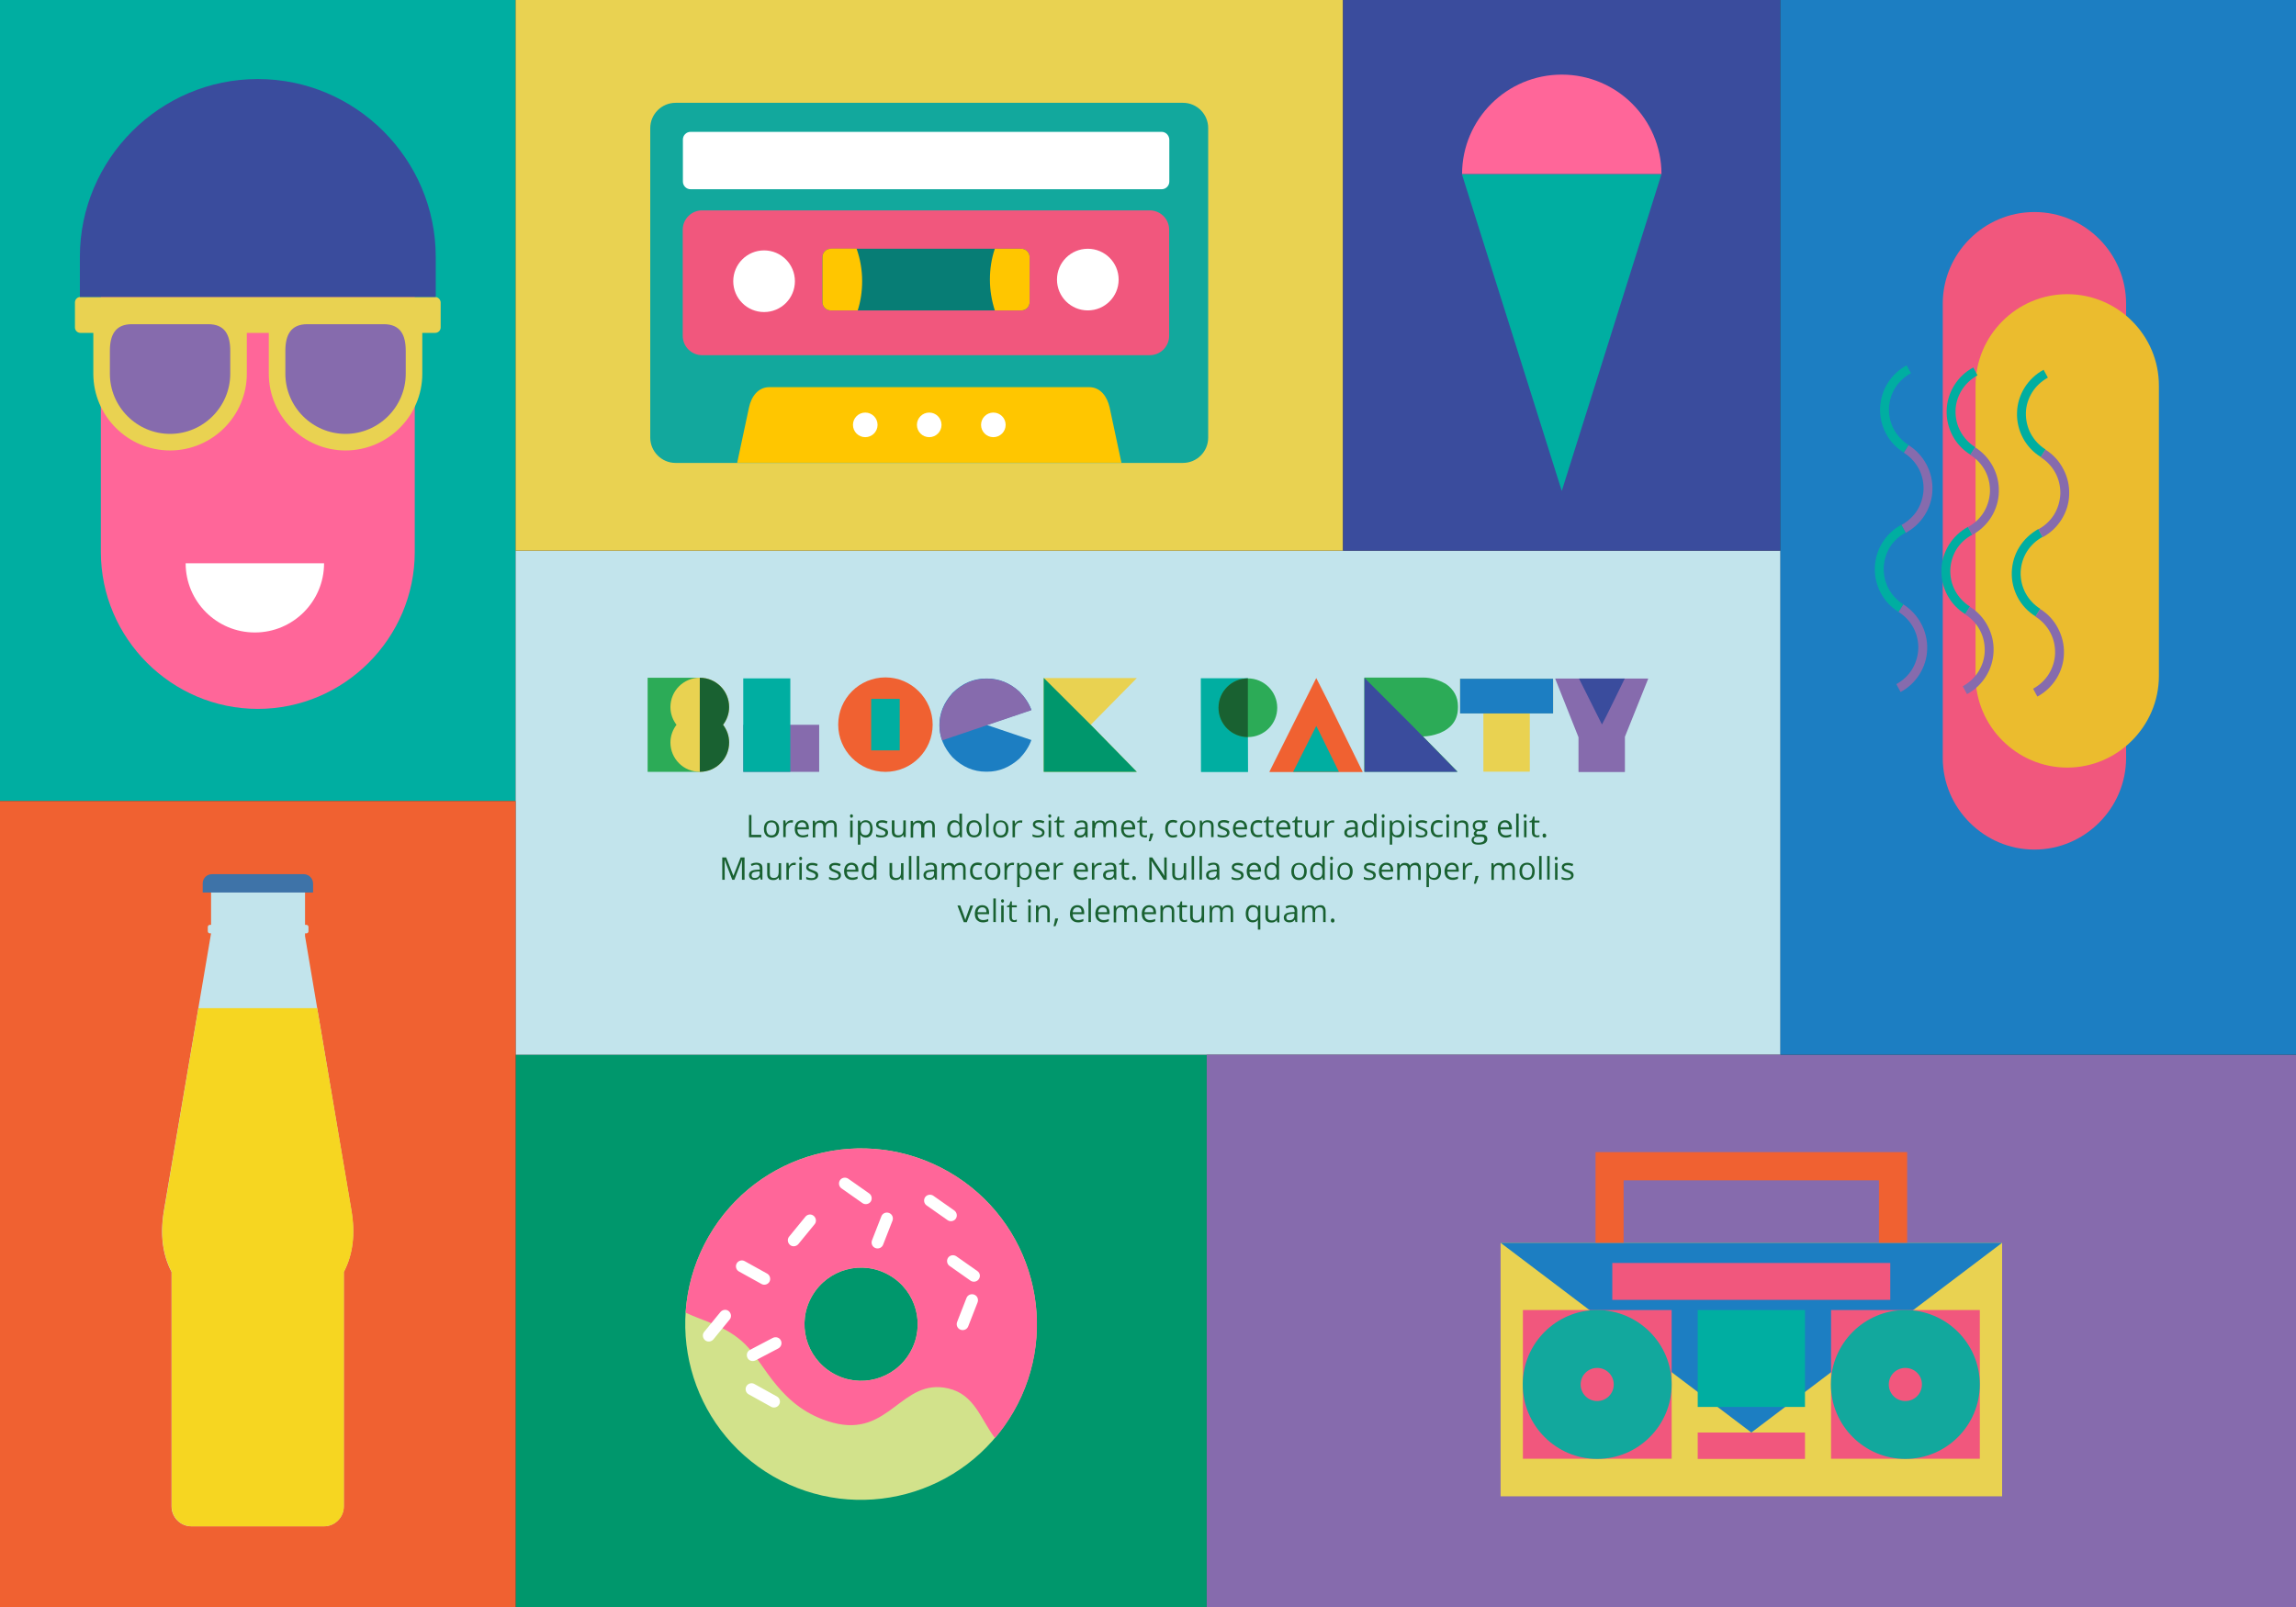 <?xml version="1.0" encoding="utf-8"?>
<!-- Generator: Adobe Illustrator 21.0.0, SVG Export Plug-In . SVG Version: 6.00 Build 0)  -->
<svg version="1.1" id="Layer_1" xmlns="http://www.w3.org/2000/svg" xmlns:xlink="http://www.w3.org/1999/xlink" x="0px" y="0px"
	 width="1400px" height="980px" viewBox="0 0 1400 980" style="enable-background:new 0 0 1400 980;" xml:space="preserve">
<rect x="0" y="0" width="1400" height="980" fill="#333333" stroke="none"/>
<style type="text/css">
	.st0{fill-rule:evenodd;clip-rule:evenodd;fill:#00AEA1;}
	.st1{fill-rule:evenodd;clip-rule:evenodd;fill:#00976C;}
	.st2{fill-rule:evenodd;clip-rule:evenodd;fill:#C2E4EC;}
	.st3{fill-rule:evenodd;clip-rule:evenodd;fill:#E9D251;}
	.st4{fill-rule:evenodd;clip-rule:evenodd;fill:#F06131;}
	.st5{fill-rule:evenodd;clip-rule:evenodd;fill:#2CAB57;}
	.st6{fill-rule:evenodd;clip-rule:evenodd;fill:#1C7EC2;}
	.st7{fill-rule:evenodd;clip-rule:evenodd;fill:#866BAD;}
	.st8{fill-rule:evenodd;clip-rule:evenodd;fill:#196131;}
	.st9{fill-rule:evenodd;clip-rule:evenodd;fill:#3A4C9D;}
	.st10{fill-rule:evenodd;clip-rule:evenodd;fill:#F1577D;}
	.st11{fill-rule:evenodd;clip-rule:evenodd;fill:#EBBC2E;}
	.st12{fill-rule:evenodd;clip-rule:evenodd;fill:#12A89D;}
	.st13{fill-rule:evenodd;clip-rule:evenodd;fill:#FFC600;}
	.st14{fill-rule:evenodd;clip-rule:evenodd;fill:#FFFFFF;}
	.st15{fill-rule:evenodd;clip-rule:evenodd;fill:#077D75;}
	.st16{fill-rule:evenodd;clip-rule:evenodd;fill:#D2E28B;}
	.st17{fill-rule:evenodd;clip-rule:evenodd;fill:#FF6699;}
	.st18{fill-rule:evenodd;clip-rule:evenodd;fill:#F6D621;}
	.st19{fill-rule:evenodd;clip-rule:evenodd;fill:#3E73A8;}
</style>
<g>
	<rect y="0" class="st0" width="314.4" height="488.5"/>
	<rect x="314.4" y="643.2" class="st1" width="421.4" height="336.8"/>
	<rect x="314.4" y="335.8" class="st2" width="771.3" height="307.4"/>
	<rect x="314.4" y="0" class="st3" width="504.5" height="335.8"/>
	<rect y="488.5" class="st4" width="314.4" height="491.5"/>
	<g>
		<g>
			<polygon class="st5" points="394.9,413.4 394.9,470.6 395,470.7 426.7,470.7 426.7,413.3 395,413.3 			"/>
			<path class="st3" d="M636.4,413.6v57l0.1,0.1h56.6v-0.1L665.1,442l28.1-28.5v0c-57.1,0-40.1,0-56.6,0L636.4,413.6z"/>
			<path class="st6" d="M621.6,421.8c-5.9-5.3-12.4-8-19.6-8h-0.8c-7.6,0-14.4,2.9-20.4,8.8c-5.3,5.9-8,12.4-8,19.6
				c0,7.2,2.7,13.7,8,19.6c6,5.9,12.8,8.8,20.4,8.8h0.8c7.2,0,13.7-2.7,19.6-8c3.4-3.5,5.8-7.2,7.3-11.3l-27.2-9.2l27.2-9.2
				C627.5,429.1,625,425.3,621.6,421.8z"/>
			<path class="st7" d="M602.1,413.9h-0.8c-7.6,0-14.4,2.9-20.4,8.8c-5.3,5.9-8,12.4-8,19.6c0,3.2,0.5,6.3,1.6,9.2l27.2-9.2
				l27.2-9.2c-1.4-4-3.9-7.8-7.3-11.3C615.8,416.5,609.2,413.9,602.1,413.9z"/>
			<polygon class="st1" points="636.5,413.5 636.4,413.6 636.4,470.6 636.5,470.7 693.2,470.7 693.2,470.7 665.1,442 			"/>
			<path class="st3" d="M426.7,413.3c-9.9,0-17.9,8-17.9,17.9c0,4.1,1.4,7.8,3.7,10.8c-2.3,3-3.7,6.8-3.7,10.8
				c0,9.9,8,17.9,17.9,17.9c9.9,0,17.9-8,17.9-17.9c0-4.1-1.4-7.8-3.7-10.8c2.3-3,3.7-6.8,3.7-10.8
				C444.6,421.3,436.6,413.3,426.7,413.3z"/>
			<rect x="453.2" y="442" class="st7" width="46.3" height="28.7"/>
			<path class="st8" d="M426.7,413.3v57.4c9.9,0,17.9-8,17.9-17.9c0-4.1-1.4-7.8-3.7-10.8c2.3-3,3.7-6.8,3.7-10.8
				C444.6,421.3,436.6,413.3,426.7,413.3z"/>
			<rect x="453.2" y="413.7" class="st0" width="28.7" height="57"/>
			<path class="st4" d="M539.9,413.1c-15.9,0-28.8,12.9-28.8,28.8c0,15.9,12.9,28.8,28.8,28.8c15.9,0,28.8-12.9,28.8-28.8
				C568.7,426.1,555.7,413.1,539.9,413.1z"/>
			<g>
				<path class="st0" d="M760.9,413.6h-28.6l-0.1,0.1l0.1,57h0.1l0.1,0.1h28.4l0.1-0.1C760.9,451.6,760.9,432.7,760.9,413.6z"/>
				<path class="st4" d="M802.6,413.5L802.6,413.5L774,470.7h0.1l0.1,0.1c46.7,0,9,0,56.6,0l0.1-0.1l-21.5-43.8
					C805.5,419.3,803.3,414.8,802.6,413.5z"/>
				<path class="st0" d="M802.6,442.7L802.6,442.7l-14.1,28h27.9l-7.2-14.7C805.5,448.4,803.3,444,802.6,442.7z"/>
				<path class="st5" d="M881.5,417c-4.5-2.5-9-3.8-13.7-3.8c-30.8,0-13.5,0-35.8,0l-0.1,0.1v0.2v57l0.1,0.1h0.1h56.6v-0.1l-1-1
					l-20-20.4c3.1,0,6.5-0.7,10.1-2c7.5-3.1,11.2-8.3,11.2-15.7v-0.7C889,425,886.5,420.4,881.5,417z"/>
				<path class="st3" d="M890.4,413.9l-0.1,0.1v21l0.1,0.1h14.1v35.4l0.1,0.1h28.1l0.1-0.1v-35.4h14.1l0.1-0.1v-21l-0.1-0.1
					C899.8,413.9,936.7,413.9,890.4,413.9z"/>
				<path class="st7" d="M1005,413.8c-47,0-10.1,0-56.6,0l-0.1,0.1l14.2,35.7v21.1l0.1,0.1h28.1l0.1-0.1v-21.4l14.2-35.4L1005,413.8
					L1005,413.8z"/>
				<path class="st5" d="M760.9,413.7c-9.9,0-17.9,8-17.9,17.9c0,9.9,8,17.9,17.9,17.9c9.9,0,17.9-8,17.9-17.9
					C778.8,421.7,770.7,413.7,760.9,413.7z"/>
				<path class="st8" d="M760.9,413.7c-9.9,0-17.9,8-17.9,17.9c0,9.9,8,17.9,17.9,17.9h0C760.9,437.5,760.9,425.6,760.9,413.7z"/>
				<path class="st9" d="M976.8,441.8L976.8,441.8c0.8-1.3,3-5.7,6.7-13.3l7.2-14.7h-27.9L976.8,441.8z"/>
				<polygon class="st9" points="832.1,413.5 832,413.6 832,470.6 832.1,470.7 888.7,470.7 888.7,470.7 860.6,442 				"/>
				<path class="st6" d="M890.4,413.9l-0.1,0.1v21l0.1,0.1c13.6,0,42.9,0,56.5,0l0.1-0.1v-21l-0.1-0.1
					C899.8,413.9,936.7,413.9,890.4,413.9z"/>
			</g>
			<rect x="531.2" y="426.2" class="st0" width="17.4" height="31.4"/>
		</g>
		<path class="st8" d="M519.2,526.1c-1.4,0-2.4,0.5-3.3,1.4c-0.8,1-1.2,2.3-1.2,3.9c0,1.6,0.4,2.9,1.3,3.8c0.9,0.9,2.1,1.4,3.6,1.4
			c0.7,0,1.3,0,1.8-0.2c0.5-0.1,1-0.3,1.5-0.5v-1.4c-1.1,0.5-2.2,0.7-3.2,0.7c-1,0-1.8-0.3-2.4-0.9c-0.6-0.6-0.9-1.5-0.9-2.7h7v-1
			c0-1.4-0.4-2.5-1.1-3.3C521.4,526.5,520.4,526.1,519.2,526.1z M516.3,530.4c0.1-0.9,0.4-1.7,0.9-2.2c0.5-0.5,1.1-0.8,2-0.8
			c0.8,0,1.4,0.3,1.9,0.8c0.4,0.5,0.6,1.3,0.6,2.2H516.3z"/>
		<path class="st8" d="M509.7,530.7c-0.9-0.3-1.5-0.6-1.8-0.7c-0.3-0.2-0.5-0.4-0.7-0.5c-0.1-0.2-0.2-0.4-0.2-0.7
			c0-0.4,0.2-0.7,0.6-0.9c0.4-0.2,0.9-0.3,1.7-0.3c0.8,0,1.8,0.2,2.8,0.6l0.5-1.3c-1-0.4-2.1-0.7-3.2-0.7c-1.2,0-2.1,0.2-2.8,0.7
			c-0.7,0.5-1,1.1-1,2c0,0.5,0.1,0.9,0.3,1.2c0.2,0.3,0.5,0.6,0.9,0.9c0.4,0.3,1.1,0.6,2,0.9c1,0.4,1.7,0.7,2,1
			c0.3,0.3,0.5,0.6,0.5,1c0,0.5-0.2,0.9-0.7,1.2c-0.4,0.3-1,0.4-1.9,0.4c-0.5,0-1.1-0.1-1.6-0.2c-0.6-0.1-1.1-0.3-1.6-0.6v1.4
			c0.8,0.4,1.8,0.6,3.2,0.6c1.3,0,2.3-0.3,3-0.8s1.1-1.2,1.1-2.2c0-0.7-0.2-1.2-0.6-1.7C511.7,531.5,510.9,531.1,509.7,530.7z"/>
		<path class="st8" d="M526.1,510.4c0.5,0.2,1.2,0.4,1.8,0.4c1.3,0,2.4-0.5,3.1-1.4c0.7-0.9,1.1-2.2,1.1-3.9c0-1.7-0.4-3-1.1-3.9
			c-0.7-0.9-1.8-1.4-3.1-1.4c-0.7,0-1.3,0.1-1.8,0.4c-0.5,0.2-1,0.7-1.4,1.2h-0.1l-0.2-1.4h-1.3v14.7h1.5v-4.2c0-0.5,0-1.1-0.1-1.7
			h0.1C525.1,509.8,525.6,510.1,526.1,510.4z M524.8,505.1c0-1.3,0.3-2.2,0.7-2.8c0.5-0.6,1.2-0.9,2.3-0.9c0.9,0,1.6,0.3,2.1,1
			c0.5,0.7,0.7,1.7,0.7,2.9c0,1.2-0.3,2.2-0.7,2.9c-0.5,0.7-1.2,1.1-2.1,1.1c-1.1,0-1.8-0.3-2.3-0.9c-0.5-0.6-0.7-1.6-0.7-3.1V505.1
			z"/>
		<rect x="882" y="500.4" class="st8" width="1.5" height="10.2"/>
		<rect x="842.6" y="500.4" class="st8" width="1.5" height="10.2"/>
		<path class="st8" d="M843.4,498.7c0.2,0,0.5-0.1,0.6-0.3c0.2-0.2,0.3-0.4,0.3-0.8c0-0.3-0.1-0.6-0.3-0.8c-0.2-0.2-0.4-0.2-0.6-0.2
			c-0.3,0-0.5,0.1-0.6,0.2c-0.2,0.2-0.3,0.4-0.3,0.8c0,0.4,0.1,0.6,0.3,0.8C842.9,498.6,843.1,498.7,843.4,498.7z"/>
		<path class="st8" d="M508.2,502.1c0.3,0.4,0.5,1,0.5,1.8v6.6h1.5v-6.6c0-1.3-0.3-2.2-0.9-2.8c-0.6-0.6-1.4-0.9-2.6-0.9
			c-0.7,0-1.4,0.2-2,0.5c-0.6,0.3-1,0.7-1.3,1.3h-0.1c-0.5-1.2-1.5-1.7-3.1-1.7c-0.7,0-1.2,0.1-1.8,0.4c-0.5,0.3-0.9,0.7-1.2,1.2
			h-0.1l-0.3-1.4h-1.2v10.2h1.5v-5.3c0-1.3,0.2-2.3,0.7-2.8c0.4-0.6,1.2-0.9,2.1-0.9c0.7,0,1.3,0.2,1.6,0.6c0.3,0.4,0.5,1,0.5,1.8
			v6.6h1.5v-5.7c0-1.1,0.2-2,0.7-2.5c0.5-0.6,1.2-0.8,2.1-0.8C507.4,501.5,507.9,501.7,508.2,502.1z"/>
		<path class="st8" d="M492.7,508.7c-1.1,0.5-2.2,0.7-3.2,0.7c-1,0-1.8-0.3-2.4-0.9c-0.6-0.6-0.9-1.5-0.9-2.7h7v-1
			c0-1.4-0.4-2.5-1.1-3.3c-0.7-0.8-1.7-1.3-3-1.3c-1.4,0-2.4,0.5-3.3,1.4c-0.8,1-1.2,2.3-1.2,3.9c0,1.6,0.4,2.9,1.3,3.8
			c0.9,0.9,2.1,1.4,3.6,1.4c0.7,0,1.3-0.1,1.8-0.2c0.5-0.1,1-0.3,1.5-0.5V508.7z M487.1,502.3c0.5-0.5,1.1-0.8,2-0.8
			c0.8,0,1.4,0.3,1.9,0.8c0.4,0.5,0.6,1.3,0.6,2.2h-5.3C486.3,503.6,486.6,502.8,487.1,502.3z"/>
		<path class="st8" d="M859.8,498.7c0.2,0,0.5-0.1,0.6-0.3c0.2-0.2,0.3-0.4,0.3-0.8c0-0.3-0.1-0.6-0.3-0.8c-0.2-0.2-0.4-0.2-0.6-0.2
			c-0.3,0-0.5,0.1-0.6,0.2c-0.2,0.2-0.3,0.4-0.3,0.8c0,0.4,0.1,0.6,0.3,0.8C859.4,498.6,859.6,498.7,859.8,498.7z"/>
		<rect x="859.1" y="500.4" class="st8" width="1.5" height="10.2"/>
		<path class="st8" d="M495.7,530.7c-0.9-0.3-1.5-0.6-1.8-0.7c-0.3-0.2-0.5-0.4-0.7-0.5c-0.1-0.2-0.2-0.4-0.2-0.7
			c0-0.4,0.2-0.7,0.6-0.9c0.4-0.2,0.9-0.3,1.7-0.3c0.8,0,1.8,0.2,2.8,0.6l0.5-1.3c-1-0.4-2.1-0.7-3.2-0.7c-1.2,0-2.1,0.2-2.8,0.7
			c-0.7,0.5-1,1.1-1,2c0,0.5,0.1,0.9,0.3,1.2c0.2,0.3,0.5,0.6,0.9,0.9c0.4,0.3,1.1,0.6,2,0.9c1,0.4,1.7,0.7,2,1
			c0.3,0.3,0.5,0.6,0.5,1c0,0.5-0.2,0.9-0.6,1.2c-0.4,0.3-1.1,0.4-1.9,0.4c-0.5,0-1.1-0.1-1.6-0.2c-0.6-0.1-1.1-0.3-1.6-0.6v1.4
			c0.8,0.4,1.8,0.6,3.2,0.6c1.3,0,2.3-0.3,3-0.8c0.7-0.5,1.1-1.2,1.1-2.2c0-0.7-0.2-1.2-0.6-1.7
			C497.7,531.5,496.9,531.1,495.7,530.7z"/>
		<path class="st8" d="M589.3,558.9c-0.4,1-0.6,1.7-0.6,2h-0.1c-0.1-0.4-0.4-1.3-0.9-2.7l-2.2-6h-1.7l3.9,10.2h1.8l3.9-10.2h-1.7
			C590.5,555.6,589.7,557.9,589.3,558.9z"/>
		<path class="st8" d="M567.6,526.1c-0.6,0-1.2,0.1-1.8,0.2c-0.6,0.2-1.1,0.4-1.6,0.6l0.5,1.2c1.1-0.5,2-0.8,2.9-0.8
			c0.8,0,1.3,0.2,1.6,0.6c0.3,0.4,0.5,1,0.5,1.8v0.6l-1.7,0.1c-3.3,0.1-4.9,1.2-4.9,3.2c0,1,0.3,1.7,0.9,2.2
			c0.6,0.5,1.4,0.8,2.4,0.8c0.8,0,1.4-0.1,1.9-0.3c0.5-0.2,1-0.7,1.5-1.3h0.1l0.3,1.4h1.1v-6.9c0-1.2-0.3-2.1-0.9-2.6
			C569.7,526.4,568.8,526.1,567.6,526.1z M569.6,532.4c0,0.9-0.3,1.7-0.8,2.2c-0.5,0.5-1.3,0.8-2.3,0.8c-0.6,0-1.1-0.1-1.4-0.4
			c-0.3-0.3-0.5-0.7-0.5-1.3c0-0.7,0.3-1.2,0.8-1.6c0.5-0.3,1.4-0.5,2.6-0.6l1.5-0.1V532.4z"/>
		<path class="st8" d="M586.8,528c0.3,0.4,0.5,1,0.5,1.8v6.6h1.5v-6.6c0-1.3-0.3-2.2-0.9-2.8c-0.6-0.6-1.4-0.9-2.6-0.9
			c-0.7,0-1.4,0.2-2,0.5c-0.6,0.3-1,0.7-1.3,1.3H582c-0.5-1.2-1.5-1.7-3.1-1.7c-0.7,0-1.2,0.1-1.8,0.4c-0.5,0.3-0.9,0.7-1.2,1.2
			h-0.1l-0.3-1.4h-1.3v10.2h1.5v-5.3c0-1.3,0.2-2.3,0.7-2.8c0.4-0.6,1.2-0.9,2.1-0.9c0.7,0,1.3,0.2,1.6,0.6c0.3,0.4,0.5,1,0.5,1.8
			v6.6h1.5v-5.7c0-1.1,0.2-2,0.7-2.5c0.5-0.6,1.2-0.8,2.1-0.8C585.9,527.4,586.4,527.6,586.8,528z"/>
		<rect x="929.3" y="500.4" class="st8" width="1.5" height="10.2"/>
		<path class="st8" d="M598.9,552c-1.4,0-2.4,0.5-3.3,1.4c-0.8,1-1.2,2.3-1.2,3.9c0,1.6,0.4,2.9,1.3,3.8c0.9,0.9,2.1,1.4,3.6,1.4
			c0.7,0,1.3,0,1.8-0.2c0.5-0.1,1-0.3,1.5-0.5v-1.4c-1.1,0.5-2.2,0.7-3.2,0.7c-1,0-1.8-0.3-2.4-0.9c-0.6-0.6-0.9-1.5-0.9-2.7h7v-1
			c0-1.4-0.4-2.5-1.1-3.3C601.2,552.4,600.2,552,598.9,552z M596.1,556.3c0.1-0.9,0.4-1.7,0.9-2.2c0.5-0.5,1.1-0.8,2-0.8
			c0.8,0,1.4,0.3,1.9,0.8c0.4,0.5,0.6,1.3,0.6,2.2H596.1z"/>
		<rect x="605.7" y="547.9" class="st8" width="1.5" height="14.4"/>
		<path class="st8" d="M930,498.7c0.2,0,0.5-0.1,0.6-0.3c0.2-0.2,0.3-0.4,0.3-0.8c0-0.3-0.1-0.6-0.3-0.8c-0.2-0.2-0.4-0.2-0.6-0.2
			c-0.3,0-0.5,0.1-0.7,0.2c-0.2,0.2-0.3,0.4-0.3,0.8c0,0.4,0.1,0.6,0.3,0.8C929.6,498.6,929.8,498.7,930,498.7z"/>
		<path class="st8" d="M563.6,510.6v-5.7c0-1.1,0.2-2,0.7-2.5c0.5-0.6,1.2-0.8,2.1-0.8c0.7,0,1.3,0.2,1.6,0.6c0.3,0.4,0.5,1,0.5,1.8
			v6.6h1.5v-6.6c0-1.3-0.3-2.2-0.9-2.8c-0.6-0.6-1.4-0.9-2.6-0.9c-0.7,0-1.4,0.2-2,0.5c-0.6,0.3-1,0.7-1.3,1.3h-0.1
			c-0.5-1.2-1.5-1.7-3.1-1.7c-0.7,0-1.2,0.1-1.8,0.4c-0.5,0.3-0.9,0.7-1.2,1.2h-0.1l-0.3-1.4h-1.3v10.2h1.5v-5.3
			c0-1.3,0.2-2.3,0.7-2.8c0.4-0.6,1.2-0.9,2.1-0.9c0.7,0,1.3,0.2,1.6,0.6c0.3,0.4,0.5,1,0.5,1.8v6.6H563.6z"/>
		<rect x="559" y="522" class="st8" width="1.5" height="14.4"/>
		<path class="st8" d="M538.3,504.8c-0.9-0.3-1.5-0.6-1.8-0.8c-0.3-0.2-0.5-0.4-0.7-0.5c-0.1-0.2-0.2-0.4-0.2-0.7
			c0-0.4,0.2-0.7,0.6-0.9c0.4-0.2,0.9-0.3,1.7-0.3c0.8,0,1.8,0.2,2.8,0.6l0.5-1.3c-1-0.4-2.1-0.7-3.2-0.7c-1.2,0-2.1,0.2-2.8,0.7
			c-0.7,0.5-1,1.1-1,2c0,0.5,0.1,0.9,0.3,1.2c0.2,0.3,0.5,0.6,0.9,0.9c0.4,0.3,1.1,0.6,2,0.9c1,0.4,1.7,0.7,2,1
			c0.3,0.3,0.5,0.6,0.5,1c0,0.5-0.2,0.9-0.6,1.2c-0.4,0.3-1,0.4-1.9,0.4c-0.5,0-1.1-0.1-1.6-0.2c-0.6-0.1-1.1-0.3-1.6-0.6v1.4
			c0.8,0.4,1.8,0.6,3.2,0.6c1.3,0,2.3-0.3,3-0.8c0.7-0.5,1.1-1.2,1.1-2.2c0-0.7-0.2-1.2-0.6-1.7
			C540.4,505.7,539.6,505.2,538.3,504.8z"/>
		<path class="st8" d="M549.4,531.6c0,1.3-0.2,2.3-0.7,2.9c-0.5,0.6-1.3,0.9-2.3,0.9c-0.8,0-1.4-0.2-1.8-0.6c-0.4-0.4-0.6-1-0.6-1.9
			v-6.6h-1.6v6.7c0,1.3,0.3,2.2,0.9,2.8c0.6,0.6,1.5,0.9,2.8,0.9c0.7,0,1.4-0.1,1.9-0.4c0.6-0.3,1-0.6,1.3-1.1h0.1l0.2,1.4h1.3
			v-10.2h-1.5V531.6z"/>
		<path class="st8" d="M532.8,526.1l0,0.7l0.1,0.7h-0.1c-0.7-1-1.8-1.5-3.2-1.5c-1.3,0-2.4,0.5-3.1,1.4c-0.7,0.9-1.1,2.2-1.1,3.9
			c0,1.7,0.4,3,1.1,3.9c0.7,0.9,1.8,1.4,3.1,1.4c1.4,0,2.5-0.5,3.2-1.6h0.1l0.2,1.4h1.3V522h-1.5V526.1z M532.8,531.7
			c0,1.3-0.2,2.2-0.7,2.8c-0.5,0.6-1.2,0.9-2.3,0.9c-0.9,0-1.6-0.3-2.1-1c-0.5-0.7-0.7-1.6-0.7-2.9c0-1.3,0.2-2.3,0.7-3
			c0.5-0.7,1.2-1.1,2.1-1.1c1,0,1.8,0.3,2.3,0.9c0.5,0.6,0.7,1.6,0.7,3.1V531.7z"/>
		<path class="st8" d="M550.8,505.7c0,1.3-0.2,2.3-0.7,2.8c-0.5,0.6-1.3,0.9-2.3,0.9c-0.8,0-1.4-0.2-1.8-0.6c-0.4-0.4-0.6-1-0.6-1.9
			v-6.6h-1.6v6.7c0,1.3,0.3,2.2,0.9,2.8c0.6,0.6,1.5,0.9,2.8,0.9c0.7,0,1.4-0.1,1.9-0.4c0.6-0.3,1-0.7,1.3-1.2h0.1l0.2,1.4h1.3
			v-10.2h-1.5V505.7z"/>
		<rect x="554.2" y="522" class="st8" width="1.5" height="14.4"/>
		<path class="st8" d="M882.8,498.7c0.2,0,0.5-0.1,0.6-0.3c0.2-0.2,0.3-0.4,0.3-0.8c0-0.3-0.1-0.6-0.3-0.8c-0.2-0.2-0.4-0.2-0.6-0.2
			c-0.3,0-0.5,0.1-0.7,0.2c-0.2,0.2-0.3,0.4-0.3,0.8c0,0.4,0.1,0.6,0.3,0.8C882.3,498.6,882.5,498.7,882.8,498.7z"/>
		<path class="st8" d="M918.1,510.8c0.7,0,1.3-0.1,1.8-0.2c0.5-0.1,1-0.3,1.5-0.5v-1.4c-1.1,0.5-2.2,0.7-3.2,0.7
			c-1,0-1.8-0.3-2.4-0.9c-0.6-0.6-0.9-1.5-0.9-2.7h7v-1c0-1.4-0.4-2.5-1.1-3.3c-0.7-0.8-1.8-1.3-3-1.3c-1.4,0-2.4,0.5-3.3,1.4
			c-0.8,1-1.2,2.3-1.2,3.9c0,1.6,0.4,2.9,1.3,3.8C915.4,510.3,916.6,510.8,918.1,510.8z M915.7,502.3c0.5-0.5,1.1-0.8,1.9-0.8
			c0.8,0,1.4,0.3,1.9,0.8c0.4,0.5,0.7,1.3,0.7,2.2h-5.3C915,503.6,915.2,502.8,915.7,502.3z"/>
		<path class="st8" d="M684,533.5c0,2.1,1,3.1,2.9,3.1c0.3,0,0.6,0,0.9-0.1c0.3-0.1,0.6-0.1,0.7-0.2v-1.2c-0.1,0-0.3,0.1-0.6,0.1
			c-0.3,0-0.5,0.1-0.8,0.1c-0.5,0-0.9-0.2-1.2-0.5c-0.3-0.3-0.4-0.8-0.4-1.4v-6h2.9v-1.2h-2.9v-2.4h-0.9l-0.7,2.2l-1.5,0.6v0.7h1.5
			V533.5z"/>
		<path class="st8" d="M714.8,526.3v6.7c0,1.3,0.3,2.2,0.9,2.8c0.6,0.6,1.5,0.9,2.8,0.9c0.7,0,1.4-0.1,1.9-0.4
			c0.6-0.3,1-0.6,1.3-1.1h0.1l0.2,1.4h1.3v-10.2h-1.5v5.3c0,1.3-0.2,2.3-0.7,2.9c-0.5,0.6-1.3,0.9-2.3,0.9c-0.8,0-1.4-0.2-1.8-0.6
			c-0.4-0.4-0.6-1-0.6-1.9v-6.6H714.8z"/>
		<path class="st8" d="M596.1,527.5c0.3,0,0.7,0,1.1,0.1c0.4,0.1,0.8,0.2,1.1,0.3l0.5-1.3c-0.3-0.1-0.7-0.3-1.1-0.4
			c-0.5-0.1-1-0.2-1.5-0.2c-1.5,0-2.7,0.5-3.5,1.4c-0.8,0.9-1.2,2.2-1.2,3.9c0,1.7,0.4,2.9,1.2,3.8c0.8,0.9,1.9,1.4,3.4,1.4
			c1,0,1.9-0.2,2.6-0.5v-1.4c-0.9,0.4-1.8,0.5-2.6,0.5c-1,0-1.7-0.3-2.2-1c-0.5-0.7-0.8-1.6-0.8-2.9
			C593,528.8,594.1,527.5,596.1,527.5z"/>
		<rect x="731.4" y="522" class="st8" width="1.5" height="14.4"/>
		<path class="st8" d="M591.5,510.1c0.7,0.4,1.5,0.6,2.4,0.6c1.5,0,2.6-0.5,3.5-1.4c0.8-0.9,1.2-2.2,1.2-3.9c0-1.6-0.4-2.9-1.3-3.8
			c-0.8-0.9-2-1.4-3.4-1.4c-1.5,0-2.6,0.5-3.4,1.4c-0.8,0.9-1.2,2.2-1.2,3.9c0,1.1,0.2,2,0.6,2.8
			C590.2,509.1,590.8,509.7,591.5,510.1z M591.7,502.5c0.5-0.7,1.3-1,2.3-1c1,0,1.8,0.3,2.3,1c0.5,0.7,0.8,1.7,0.8,2.9
			c0,1.3-0.3,2.3-0.8,3c-0.5,0.7-1.3,1-2.3,1c-1,0-1.8-0.3-2.3-1c-0.5-0.7-0.8-1.7-0.8-3C590.9,504.2,591.1,503.2,591.7,502.5z"/>
		<path class="st8" d="M581.9,510.8c1.4,0,2.5-0.5,3.2-1.6h0.1l0.2,1.4h1.2v-14.4H585v4.1l0,0.7l0.1,0.7H585c-0.7-1-1.8-1.5-3.2-1.5
			c-1.3,0-2.4,0.5-3.1,1.4c-0.7,0.9-1.1,2.2-1.1,3.9c0,1.7,0.4,3,1.1,3.9C579.5,510.3,580.5,510.8,581.9,510.8z M580,502.6
			c0.5-0.7,1.2-1.1,2.1-1.1c1,0,1.8,0.3,2.3,0.9c0.5,0.6,0.7,1.6,0.7,3.1v0.3c0,1.3-0.2,2.2-0.7,2.8c-0.5,0.6-1.2,0.9-2.3,0.9
			c-0.9,0-1.6-0.3-2.1-1c-0.5-0.7-0.7-1.6-0.7-2.9C579.2,504.3,579.5,503.3,580,502.6z"/>
		<rect x="601.3" y="496.1" class="st8" width="1.5" height="14.4"/>
		<path class="st8" d="M733.1,505.2c0-1.3,0.2-2.3,0.7-2.9c0.5-0.6,1.3-0.9,2.3-0.9c0.8,0,1.4,0.2,1.8,0.6c0.4,0.4,0.6,1,0.6,1.9
			v6.6h1.5v-6.6c0-1.3-0.3-2.2-0.9-2.8c-0.6-0.6-1.5-0.9-2.8-0.9c-0.7,0-1.3,0.1-1.9,0.4c-0.6,0.3-1,0.7-1.3,1.2H733l-0.2-1.4h-1.2
			v10.2h1.5V505.2z"/>
		<path class="st8" d="M710.1,534.2L710.1,534.2l-7.5-11.3h-1.8v13.6h1.5v-7.7c0-1.1-0.1-2.3-0.2-3.7h0.1l7.4,11.4h1.8v-13.6h-1.5
			v7.8c0,0.4,0,1,0,1.9C710,533.5,710.1,534,710.1,534.2z"/>
		<path class="st8" d="M519.2,498.7c0.2,0,0.5-0.1,0.6-0.3c0.2-0.2,0.3-0.4,0.3-0.8c0-0.3-0.1-0.6-0.3-0.8c-0.2-0.2-0.4-0.2-0.6-0.2
			c-0.3,0-0.5,0.1-0.6,0.2c-0.2,0.2-0.3,0.4-0.3,0.8c0,0.4,0.1,0.6,0.3,0.8C518.7,498.6,518.9,498.7,519.2,498.7z"/>
		<path class="st8" d="M688.4,510.8c0.7,0,1.3-0.1,1.8-0.2c0.5-0.1,1-0.3,1.5-0.5v-1.4c-1.1,0.5-2.2,0.7-3.2,0.7
			c-1,0-1.8-0.3-2.4-0.9c-0.6-0.6-0.9-1.5-0.9-2.7h7v-1c0-1.4-0.4-2.5-1.1-3.3c-0.7-0.8-1.8-1.3-3-1.3c-1.4,0-2.4,0.5-3.3,1.4
			c-0.8,1-1.2,2.3-1.2,3.9c0,1.6,0.4,2.9,1.3,3.8C685.7,510.3,686.9,510.8,688.4,510.8z M686,502.3c0.5-0.5,1.1-0.8,2-0.8
			c0.8,0,1.4,0.3,1.9,0.8c0.4,0.5,0.6,1.3,0.6,2.2h-5.3C685.2,503.6,685.5,502.8,686,502.3z"/>
		<path class="st8" d="M658.3,510.8c0.8,0,1.4-0.1,1.9-0.3c0.5-0.2,1-0.7,1.5-1.3h0.1l0.3,1.4h1.1v-6.9c0-1.2-0.3-2-0.9-2.6
			c-0.6-0.5-1.5-0.8-2.7-0.8c-0.6,0-1.2,0.1-1.8,0.2c-0.6,0.2-1.1,0.4-1.6,0.6l0.5,1.2c1.1-0.5,2-0.8,2.9-0.8c0.8,0,1.3,0.2,1.6,0.6
			c0.3,0.4,0.5,1,0.5,1.8v0.6l-1.7,0.1c-3.3,0.1-4.9,1.2-4.9,3.2c0,1,0.3,1.7,0.9,2.2C656.5,510.5,657.3,510.8,658.3,510.8z
			 M657.5,506.2c0.5-0.3,1.4-0.5,2.6-0.6l1.5-0.1v0.9c0,0.9-0.3,1.7-0.8,2.2c-0.5,0.5-1.3,0.8-2.3,0.8c-0.6,0-1.1-0.1-1.4-0.4
			c-0.3-0.3-0.5-0.7-0.5-1.3C656.7,507.1,656.9,506.5,657.5,506.2z"/>
		<path class="st8" d="M690.7,534.5c-0.2,0.2-0.3,0.5-0.3,0.9c0,0.4,0.1,0.8,0.3,1c0.2,0.2,0.5,0.3,0.8,0.3c0.4,0,0.6-0.1,0.8-0.3
			c0.2-0.2,0.3-0.5,0.3-0.9c0-0.4-0.1-0.7-0.3-0.9c-0.2-0.2-0.5-0.3-0.8-0.3C691.1,534.2,690.8,534.3,690.7,534.5z"/>
		<path class="st8" d="M702.5,510.7c0.3-0.8,0.5-1.5,0.7-2.2l-0.1-0.2h-1.7c-0.1,0.6-0.2,1.3-0.4,2.3c-0.2,0.9-0.4,1.7-0.6,2.4h1.2
			C701.9,512.3,702.2,511.6,702.5,510.7z"/>
		<path class="st8" d="M715.1,510.8c1,0,1.9-0.2,2.6-0.5v-1.4c-0.9,0.4-1.8,0.5-2.6,0.5c-1,0-1.7-0.3-2.2-1
			c-0.5-0.7-0.8-1.6-0.8-2.9c0-2.6,1-4,3.1-4c0.3,0,0.7,0,1.1,0.1c0.4,0.1,0.8,0.2,1.1,0.3l0.5-1.3c-0.3-0.1-0.7-0.3-1.2-0.4
			c-0.5-0.1-1-0.2-1.5-0.2c-1.5,0-2.7,0.5-3.5,1.4c-0.8,0.9-1.2,2.2-1.2,3.9c0,1.7,0.4,2.9,1.2,3.8
			C712.5,510.3,713.6,510.8,715.1,510.8z"/>
		<path class="st8" d="M488.2,522.5c-0.3,0-0.5,0.1-0.6,0.2c-0.2,0.2-0.3,0.4-0.3,0.8c0,0.4,0.1,0.6,0.3,0.8
			c0.2,0.2,0.4,0.3,0.6,0.3c0.2,0,0.5-0.1,0.6-0.3c0.2-0.2,0.3-0.4,0.3-0.8c0-0.3-0.1-0.6-0.3-0.8
			C488.6,522.6,488.4,522.5,488.2,522.5z"/>
		<path class="st8" d="M667.9,505.2c0-1.3,0.2-2.3,0.7-2.8c0.4-0.6,1.2-0.9,2.1-0.9c0.7,0,1.3,0.2,1.6,0.6c0.3,0.4,0.5,1,0.5,1.8
			v6.6h1.5v-5.7c0-1.1,0.2-2,0.7-2.5c0.5-0.6,1.2-0.8,2.1-0.8c0.7,0,1.3,0.2,1.6,0.6c0.3,0.4,0.5,1,0.5,1.8v6.6h1.5v-6.6
			c0-1.3-0.3-2.2-0.9-2.8c-0.6-0.6-1.4-0.9-2.6-0.9c-0.7,0-1.4,0.2-2,0.5c-0.6,0.3-1,0.7-1.3,1.3h-0.1c-0.5-1.2-1.5-1.7-3.1-1.7
			c-0.7,0-1.2,0.1-1.8,0.4c-0.5,0.3-0.9,0.7-1.2,1.2h-0.1l-0.3-1.4h-1.3v10.2h1.5V505.2z"/>
		<path class="st8" d="M800,527.5c-0.7,0.9-1.1,2.2-1.1,3.9c0,1.7,0.4,3,1.1,3.9c0.7,0.9,1.8,1.4,3.1,1.4c1.4,0,2.5-0.5,3.2-1.6h0.1
			l0.2,1.4h1.2V522h-1.5v4.1l0,0.7l0.1,0.7h-0.1c-0.7-1-1.8-1.5-3.2-1.5C801.8,526.1,800.8,526.6,800,527.5z M805.6,528.3
			c0.5,0.6,0.7,1.6,0.7,3.1v0.3c0,1.3-0.2,2.2-0.7,2.8c-0.5,0.6-1.2,0.9-2.3,0.9c-0.9,0-1.6-0.3-2.1-1c-0.5-0.7-0.7-1.6-0.7-2.9
			c0-1.3,0.2-2.3,0.7-3c0.5-0.7,1.2-1.1,2.1-1.1C804.4,527.4,805.1,527.7,805.6,528.3z"/>
		<path class="st8" d="M799.6,510.8c0.7,0,1.4-0.1,1.9-0.4c0.6-0.3,1-0.7,1.3-1.2h0.1l0.2,1.4h1.3v-10.2h-1.5v5.3
			c0,1.3-0.2,2.3-0.7,2.8c-0.5,0.6-1.3,0.9-2.3,0.9c-0.8,0-1.4-0.2-1.8-0.6c-0.4-0.4-0.6-1-0.6-1.9v-6.6h-1.6v6.7
			c0,1.3,0.3,2.2,0.9,2.8C797.5,510.5,798.4,510.8,799.6,510.8z"/>
		<path class="st8" d="M474.8,531.6c0,1.3-0.2,2.3-0.7,2.9c-0.5,0.6-1.3,0.9-2.3,0.9c-0.8,0-1.4-0.2-1.8-0.6c-0.4-0.4-0.6-1-0.6-1.9
			v-6.6h-1.6v6.7c0,1.3,0.3,2.2,0.9,2.8c0.6,0.6,1.5,0.9,2.8,0.9c0.7,0,1.4-0.1,1.9-0.4c0.6-0.3,1-0.6,1.3-1.1h0.1l0.2,1.4h1.3
			v-10.2h-1.5V531.6z"/>
		<path class="st8" d="M743.7,505c0.4,0.3,1.1,0.6,2,0.9c1,0.4,1.7,0.7,2,1c0.3,0.3,0.5,0.6,0.5,1c0,0.5-0.2,0.9-0.7,1.2
			c-0.4,0.3-1,0.4-1.9,0.4c-0.5,0-1.1-0.1-1.6-0.2c-0.6-0.1-1.1-0.3-1.6-0.6v1.4c0.8,0.4,1.8,0.6,3.2,0.6c1.3,0,2.3-0.3,3-0.8
			c0.7-0.5,1.1-1.2,1.1-2.2c0-0.7-0.2-1.2-0.6-1.7c-0.4-0.4-1.2-0.9-2.4-1.3c-0.9-0.3-1.5-0.6-1.8-0.8c-0.3-0.2-0.5-0.4-0.7-0.5
			c-0.1-0.2-0.2-0.4-0.2-0.7c0-0.4,0.2-0.7,0.6-0.9c0.4-0.2,0.9-0.3,1.7-0.3c0.8,0,1.7,0.2,2.8,0.6l0.5-1.3c-1-0.4-2.1-0.7-3.2-0.7
			c-1.2,0-2.1,0.2-2.8,0.7c-0.7,0.5-1,1.1-1,2c0,0.5,0.1,0.9,0.3,1.2C743,504.4,743.3,504.7,743.7,505z"/>
		<path class="st8" d="M482.3,501.6c0.3,0,0.7,0,1.1,0.1l0.2-1.4c-0.4-0.1-0.8-0.1-1.2-0.1c-0.6,0-1.2,0.2-1.8,0.5
			c-0.5,0.4-1,0.9-1.4,1.5h-0.1l-0.2-1.9h-1.3v10.2h1.5v-5.5c0-1,0.3-1.8,0.9-2.5C480.8,501.9,481.5,501.6,482.3,501.6z"/>
		<rect x="487.4" y="526.3" class="st8" width="1.5" height="10.2"/>
		<path class="st8" d="M482.5,526.6c-0.5,0.4-1,0.9-1.4,1.5h-0.1l-0.2-1.9h-1.3v10.2h1.5V531c0-1,0.3-1.8,0.9-2.5
			c0.6-0.7,1.3-1,2.1-1c0.3,0,0.7,0,1.1,0.1l0.2-1.4c-0.4-0.1-0.8-0.1-1.2-0.1C483.6,526.1,483,526.3,482.5,526.6z"/>
		<path class="st8" d="M470.4,510.8c1.5,0,2.6-0.5,3.5-1.4c0.8-0.9,1.2-2.2,1.2-3.9c0-1.6-0.4-2.9-1.3-3.8c-0.8-0.9-2-1.4-3.4-1.4
			c-1.5,0-2.6,0.5-3.4,1.4c-0.8,0.9-1.2,2.2-1.2,3.9c0,1.1,0.2,2,0.6,2.8c0.4,0.8,0.9,1.4,1.6,1.8
			C468.6,510.5,469.5,510.8,470.4,510.8z M468.1,502.5c0.5-0.7,1.3-1,2.3-1c1,0,1.8,0.3,2.3,1c0.5,0.7,0.8,1.7,0.8,2.9
			c0,1.3-0.3,2.3-0.8,3c-0.5,0.7-1.3,1-2.3,1c-1,0-1.8-0.3-2.3-1c-0.5-0.7-0.8-1.7-0.8-3C467.3,504.2,467.6,503.2,468.1,502.5z"/>
		<polygon class="st8" points="464.2,509.1 458.2,509.1 458.2,497 456.7,497 456.7,510.6 464.2,510.6 		"/>
		<path class="st8" d="M783,510.8c0.7,0,1.3-0.1,1.8-0.2c0.5-0.1,1-0.3,1.5-0.5v-1.4c-1.1,0.5-2.2,0.7-3.2,0.7c-1,0-1.8-0.3-2.4-0.9
			c-0.6-0.6-0.9-1.5-0.9-2.7h7v-1c0-1.4-0.4-2.5-1.1-3.3c-0.7-0.8-1.8-1.3-3-1.3c-1.4,0-2.4,0.5-3.3,1.4c-0.8,1-1.2,2.3-1.2,3.9
			c0,1.6,0.4,2.9,1.3,3.8C780.3,510.3,781.5,510.8,783,510.8z M780.6,502.3c0.5-0.5,1.1-0.8,2-0.8c0.8,0,1.4,0.3,1.9,0.8
			c0.4,0.5,0.6,1.3,0.6,2.2h-5.3C779.8,503.6,780.1,502.8,780.6,502.3z"/>
		<rect x="518.4" y="500.4" class="st8" width="1.5" height="10.2"/>
		<path class="st8" d="M461.2,526.1c-0.6,0-1.2,0.1-1.8,0.2c-0.6,0.2-1.1,0.4-1.6,0.6l0.5,1.2c1.1-0.5,2-0.8,2.9-0.8
			c0.8,0,1.3,0.2,1.6,0.6c0.3,0.4,0.5,1,0.5,1.8v0.6l-1.7,0.1c-3.3,0.1-4.9,1.2-4.9,3.2c0,1,0.3,1.7,0.9,2.2
			c0.6,0.5,1.4,0.8,2.4,0.8c0.8,0,1.4-0.1,1.9-0.3c0.5-0.2,1-0.7,1.5-1.3h0.1l0.3,1.4h1.1v-6.9c0-1.2-0.3-2.1-0.9-2.6
			C463.3,526.4,462.4,526.1,461.2,526.1z M463.3,532.4c0,0.9-0.3,1.7-0.8,2.2c-0.5,0.5-1.3,0.8-2.3,0.8c-0.6,0-1.1-0.1-1.4-0.4
			c-0.3-0.3-0.5-0.7-0.5-1.3c0-0.7,0.3-1.2,0.8-1.6c0.5-0.3,1.4-0.5,2.6-0.6l1.5-0.1V532.4z"/>
		<path class="st8" d="M447.2,534.1L447.2,534.1l-4.4-11.2h-2.4v13.6h1.5v-8.6c0-1.3,0-2.4-0.1-3.4h0.1l4.6,12h1.3l4.6-12h0.1
			c-0.1,1.2-0.1,2.3-0.1,3.3v8.7h1.6v-13.6h-2.4L447.2,534.1z"/>
		<path class="st8" d="M789.5,507.6c0,2.1,1,3.1,3,3.1c0.3,0,0.6,0,0.9-0.1c0.3-0.1,0.6-0.1,0.7-0.2v-1.2c-0.2,0-0.3,0.1-0.6,0.1
			c-0.3,0-0.5,0.1-0.8,0.1c-0.5,0-0.9-0.2-1.2-0.5c-0.3-0.3-0.4-0.8-0.4-1.4v-6h3v-1.2h-3V498h-0.9l-0.7,2.2l-1.5,0.6v0.7h1.5V507.6
			z"/>
		<path class="st8" d="M728.8,505.5c0-1.6-0.4-2.9-1.3-3.8c-0.8-0.9-2-1.4-3.4-1.4c-1.5,0-2.6,0.5-3.4,1.4c-0.8,0.9-1.2,2.2-1.2,3.9
			c0,1.1,0.2,2,0.6,2.8c0.4,0.8,0.9,1.4,1.6,1.8c0.7,0.4,1.5,0.6,2.4,0.6c1.5,0,2.6-0.5,3.5-1.4
			C728.4,508.4,728.8,507.1,728.8,505.5z M726.5,508.4c-0.5,0.7-1.3,1-2.3,1c-1,0-1.8-0.3-2.3-1c-0.5-0.7-0.8-1.7-0.8-3
			c0-1.3,0.3-2.3,0.8-3c0.5-0.7,1.3-1,2.3-1c1,0,1.8,0.3,2.3,1c0.5,0.7,0.8,1.7,0.8,2.9C727.2,506.8,727,507.8,726.5,508.4z"/>
		<rect x="811.1" y="526.3" class="st8" width="1.5" height="10.2"/>
		<path class="st8" d="M824.2,500.2c-0.6,0-1.2,0.1-1.8,0.2c-0.6,0.2-1.1,0.4-1.6,0.6l0.5,1.2c1.1-0.5,2-0.8,2.9-0.8
			c0.8,0,1.3,0.2,1.6,0.6c0.3,0.4,0.5,1,0.5,1.8v0.6l-1.7,0.1c-3.3,0.1-4.9,1.2-4.9,3.2c0,1,0.3,1.7,0.9,2.2
			c0.6,0.5,1.4,0.8,2.4,0.8c0.8,0,1.4-0.1,1.9-0.3c0.5-0.2,1-0.7,1.5-1.3h0.1l0.3,1.4h1.1v-6.9c0-1.2-0.3-2-0.9-2.6
			C826.3,500.5,825.4,500.2,824.2,500.2z M826.3,506.5c0,0.9-0.3,1.7-0.8,2.2c-0.5,0.5-1.3,0.8-2.3,0.8c-0.6,0-1.1-0.1-1.4-0.4
			c-0.3-0.3-0.5-0.7-0.5-1.3c0-0.7,0.3-1.2,0.8-1.6c0.5-0.3,1.4-0.5,2.6-0.6l1.5-0.1V506.5z"/>
		<path class="st8" d="M870.4,507.8c0-0.7-0.2-1.2-0.6-1.7c-0.4-0.4-1.2-0.9-2.4-1.3c-0.9-0.3-1.5-0.6-1.8-0.8
			c-0.3-0.2-0.5-0.4-0.7-0.5c-0.1-0.2-0.2-0.4-0.2-0.7c0-0.4,0.2-0.7,0.6-0.9c0.4-0.2,0.9-0.3,1.7-0.3c0.8,0,1.8,0.2,2.8,0.6
			l0.5-1.3c-1-0.4-2.1-0.7-3.2-0.7c-1.2,0-2.1,0.2-2.8,0.7c-0.7,0.5-1,1.1-1,2c0,0.5,0.1,0.9,0.3,1.2c0.2,0.3,0.5,0.6,0.9,0.9
			c0.4,0.3,1.1,0.6,2,0.9c1,0.4,1.7,0.7,2,1c0.3,0.3,0.5,0.6,0.5,1c0,0.5-0.2,0.9-0.6,1.2c-0.4,0.3-1.1,0.4-1.9,0.4
			c-0.5,0-1.1-0.1-1.6-0.2c-0.6-0.1-1.1-0.3-1.6-0.6v1.4c0.8,0.4,1.8,0.6,3.2,0.6c1.3,0,2.3-0.3,3-0.8
			C870.1,509.5,870.4,508.7,870.4,507.8z"/>
		<path class="st8" d="M812.6,560.1c-0.4,0-0.6,0.1-0.8,0.3c-0.2,0.2-0.3,0.5-0.3,0.9c0,0.4,0.1,0.8,0.3,1c0.2,0.2,0.5,0.3,0.8,0.3
			c0.4,0,0.6-0.1,0.8-0.3c0.2-0.2,0.3-0.5,0.3-0.9c0-0.4-0.1-0.7-0.3-0.9C813.2,560.2,812.9,560.1,812.6,560.1z"/>
		<path class="st8" d="M820.1,526.1c-1.5,0-2.6,0.5-3.4,1.4c-0.8,0.9-1.2,2.2-1.2,3.9c0,1.1,0.2,2,0.6,2.8c0.4,0.8,0.9,1.4,1.6,1.8
			c0.7,0.4,1.5,0.6,2.4,0.6c1.5,0,2.6-0.5,3.5-1.4c0.8-0.9,1.2-2.2,1.2-3.9c0-1.6-0.4-2.9-1.3-3.8
			C822.6,526.6,821.5,526.1,820.1,526.1z M822.3,534.3c-0.5,0.7-1.3,1-2.3,1c-1,0-1.8-0.3-2.3-1c-0.5-0.7-0.8-1.7-0.8-3
			c0-1.3,0.3-2.3,0.8-3c0.5-0.7,1.3-1,2.3-1c1,0,1.8,0.3,2.3,1c0.5,0.7,0.8,1.7,0.8,2.9C823.1,532.7,822.8,533.6,822.3,534.3z"/>
		<path class="st8" d="M855.3,509.4c0.7-0.9,1.1-2.2,1.1-3.9c0-1.7-0.4-3-1.1-3.9c-0.7-0.9-1.8-1.4-3.1-1.4c-0.7,0-1.3,0.1-1.8,0.4
			c-0.5,0.2-1,0.7-1.4,1.2h-0.1l-0.2-1.4h-1.3v14.7h1.5v-4.2c0-0.5,0-1.1-0.1-1.7h0.1c0.4,0.5,0.8,0.9,1.4,1.1
			c0.5,0.2,1.2,0.4,1.8,0.4C853.5,510.8,854.5,510.3,855.3,509.4z M849.7,508.5c-0.5-0.6-0.7-1.6-0.7-3.1v-0.3
			c0-1.3,0.2-2.2,0.7-2.8c0.5-0.6,1.2-0.9,2.3-0.9c0.9,0,1.6,0.3,2.1,1c0.5,0.7,0.7,1.7,0.7,2.9c0,1.2-0.3,2.2-0.7,2.9
			c-0.5,0.7-1.2,1.1-2.1,1.1C850.9,509.5,850.2,509.2,849.7,508.5z"/>
		<path class="st8" d="M863.1,526.1c-0.7,0-1.4,0.2-2,0.5c-0.6,0.3-1,0.7-1.3,1.3h-0.1c-0.5-1.2-1.5-1.7-3.1-1.7
			c-0.7,0-1.2,0.1-1.8,0.4c-0.5,0.3-0.9,0.7-1.2,1.2h-0.1l-0.3-1.4h-1.2v10.2h1.5v-5.3c0-1.3,0.2-2.3,0.7-2.8
			c0.5-0.6,1.2-0.9,2.1-0.9c0.7,0,1.3,0.2,1.6,0.6c0.3,0.4,0.5,1,0.5,1.8v6.6h1.5v-5.7c0-1.1,0.2-2,0.7-2.5c0.5-0.6,1.2-0.8,2.1-0.8
			c0.7,0,1.3,0.2,1.6,0.6c0.3,0.4,0.5,1,0.5,1.8v6.6h1.5v-6.6c0-1.3-0.3-2.2-0.9-2.8C865.1,526.4,864.3,526.1,863.1,526.1z"/>
		<path class="st8" d="M845.3,526.1c-1.4,0-2.4,0.5-3.3,1.4c-0.8,1-1.2,2.3-1.2,3.9c0,1.6,0.4,2.9,1.3,3.8c0.9,0.9,2.1,1.4,3.6,1.4
			c0.7,0,1.3,0,1.8-0.2c0.5-0.1,1-0.3,1.5-0.5v-1.4c-1.1,0.5-2.2,0.7-3.2,0.7c-1,0-1.8-0.3-2.4-0.9c-0.6-0.6-0.9-1.5-0.9-2.7h7v-1
			c0-1.4-0.4-2.5-1.1-3.3C847.6,526.5,846.6,526.1,845.3,526.1z M842.5,530.4c0.1-0.9,0.4-1.7,0.9-2.2c0.5-0.5,1.1-0.8,2-0.8
			c0.8,0,1.4,0.3,1.9,0.8c0.4,0.5,0.6,1.3,0.6,2.2H842.5z"/>
		<path class="st8" d="M605.2,526.1c-1.5,0-2.6,0.5-3.4,1.4c-0.8,0.9-1.2,2.2-1.2,3.9c0,1.1,0.2,2,0.6,2.8c0.4,0.8,0.9,1.4,1.6,1.8
			c0.7,0.4,1.5,0.6,2.4,0.6c1.5,0,2.6-0.5,3.5-1.4c0.8-0.9,1.3-2.2,1.3-3.9c0-1.6-0.4-2.9-1.3-3.8
			C607.7,526.6,606.6,526.1,605.2,526.1z M607.5,534.3c-0.5,0.7-1.3,1-2.3,1c-1,0-1.8-0.3-2.3-1c-0.5-0.7-0.8-1.7-0.8-3
			c0-1.3,0.3-2.3,0.8-3c0.5-0.7,1.3-1,2.3-1c1,0,1.8,0.3,2.3,1c0.5,0.7,0.8,1.7,0.8,2.9C608.2,532.7,608,533.6,607.5,534.3z"/>
		<path class="st8" d="M835.8,530.7c-0.9-0.3-1.5-0.6-1.8-0.7c-0.3-0.2-0.5-0.4-0.7-0.5c-0.1-0.2-0.2-0.4-0.2-0.7
			c0-0.4,0.2-0.7,0.6-0.9c0.4-0.2,0.9-0.3,1.7-0.3c0.8,0,1.7,0.2,2.8,0.6l0.5-1.3c-1-0.4-2.1-0.7-3.2-0.7c-1.2,0-2.1,0.2-2.8,0.7
			c-0.7,0.5-1,1.1-1,2c0,0.5,0.1,0.9,0.3,1.2c0.2,0.3,0.5,0.6,0.9,0.9c0.4,0.3,1.1,0.6,2,0.9c1,0.4,1.7,0.7,2,1
			c0.3,0.3,0.5,0.6,0.5,1c0,0.5-0.2,0.9-0.7,1.2c-0.4,0.3-1,0.4-1.9,0.4c-0.5,0-1.1-0.1-1.6-0.2c-0.6-0.1-1.1-0.3-1.6-0.6v1.4
			c0.8,0.4,1.8,0.6,3.2,0.6c1.3,0,2.3-0.3,3-0.8c0.7-0.5,1.1-1.2,1.1-2.2c0-0.7-0.2-1.2-0.6-1.7C837.8,531.5,837,531.1,835.8,530.7z
			"/>
		<path class="st8" d="M787.3,552c-0.6,0-1.2,0.1-1.8,0.2c-0.6,0.2-1.1,0.4-1.6,0.6l0.5,1.2c1.1-0.5,2-0.8,2.9-0.8
			c0.8,0,1.3,0.2,1.6,0.6c0.3,0.4,0.5,1,0.5,1.8v0.6l-1.7,0.1c-3.3,0.1-4.9,1.2-4.9,3.2c0,1,0.3,1.7,0.9,2.2
			c0.6,0.5,1.4,0.8,2.4,0.8c0.8,0,1.4-0.1,1.9-0.3c0.5-0.2,1-0.7,1.5-1.3h0.1l0.3,1.4h1.1v-6.9c0-1.2-0.3-2.1-0.9-2.6
			C789.4,552.3,788.5,552,787.3,552z M789.3,558.2c0,0.9-0.3,1.7-0.8,2.2c-0.5,0.5-1.3,0.8-2.3,0.8c-0.6,0-1.1-0.1-1.4-0.4
			c-0.3-0.3-0.5-0.7-0.5-1.3c0-0.7,0.3-1.2,0.8-1.6c0.5-0.3,1.4-0.5,2.6-0.6l1.5-0.1V558.2z"/>
		<path class="st8" d="M778.6,557.5c0,1.3-0.2,2.3-0.7,2.9c-0.5,0.6-1.3,0.9-2.3,0.9c-0.8,0-1.4-0.2-1.8-0.6c-0.4-0.4-0.6-1-0.6-1.9
			v-6.6h-1.6v6.7c0,1.3,0.3,2.2,0.9,2.8c0.6,0.6,1.5,0.9,2.8,0.9c0.7,0,1.4-0.1,1.9-0.4c0.6-0.3,1-0.6,1.3-1.1h0.1l0.2,1.4h1.3
			v-10.2h-1.5V557.5z"/>
		<path class="st8" d="M775.1,536.6c1.4,0,2.5-0.5,3.2-1.6h0.1l0.2,1.4h1.3V522h-1.5v4.1l0,0.7l0.1,0.7h-0.1c-0.7-1-1.8-1.5-3.2-1.5
			c-1.3,0-2.4,0.5-3.1,1.4c-0.7,0.9-1.1,2.2-1.1,3.9c0,1.7,0.4,3,1.1,3.9C772.7,536.2,773.7,536.6,775.1,536.6z M773.2,528.4
			c0.5-0.7,1.2-1.1,2.1-1.1c1,0,1.8,0.3,2.3,0.9c0.5,0.6,0.7,1.6,0.7,3.1v0.3c0,1.3-0.2,2.2-0.7,2.8c-0.5,0.6-1.2,0.9-2.3,0.9
			c-0.9,0-1.6-0.3-2.1-1c-0.5-0.7-0.7-1.6-0.7-2.9C772.4,530.1,772.7,529.1,773.2,528.4z"/>
		<path class="st8" d="M772.1,507.6c0,2.1,1,3.1,2.9,3.1c0.3,0,0.6,0,0.9-0.1c0.3-0.1,0.6-0.1,0.7-0.2v-1.2c-0.2,0-0.4,0.1-0.6,0.1
			c-0.3,0-0.5,0.1-0.8,0.1c-0.5,0-0.9-0.2-1.2-0.5c-0.3-0.3-0.4-0.8-0.4-1.4v-6h3v-1.2h-3V498h-0.9l-0.7,2.2l-1.5,0.6v0.7h1.5V507.6
			z"/>
		<path class="st8" d="M813.4,501.8l0.2-1.4c-0.4-0.1-0.8-0.1-1.2-0.1c-0.6,0-1.2,0.2-1.8,0.5c-0.5,0.4-1,0.9-1.4,1.5h-0.1l-0.2-1.9
			h-1.3v10.2h1.5v-5.5c0-1,0.3-1.8,0.9-2.5c0.6-0.7,1.3-1,2.1-1C812.6,501.6,812.9,501.7,813.4,501.8z"/>
		<path class="st8" d="M796.8,531.4c0-1.6-0.4-2.9-1.3-3.8c-0.8-0.9-2-1.4-3.4-1.4c-1.5,0-2.6,0.5-3.5,1.4c-0.8,0.9-1.2,2.2-1.2,3.9
			c0,1.1,0.2,2,0.6,2.8c0.4,0.8,0.9,1.4,1.6,1.8c0.7,0.4,1.5,0.6,2.4,0.6c1.5,0,2.6-0.5,3.5-1.4C796.4,534.3,796.8,533,796.8,531.4z
			 M794.4,534.3c-0.5,0.7-1.3,1-2.3,1c-1,0-1.8-0.3-2.3-1c-0.5-0.7-0.8-1.7-0.8-3c0-1.3,0.3-2.3,0.8-3c0.5-0.7,1.3-1,2.3-1
			c1,0,1.8,0.3,2.3,1c0.5,0.7,0.8,1.7,0.8,2.9C795.2,532.7,794.9,533.6,794.4,534.3z"/>
		<path class="st8" d="M811.9,524.5c0.2,0,0.5-0.1,0.6-0.3c0.2-0.2,0.3-0.4,0.3-0.8c0-0.3-0.1-0.6-0.3-0.8c-0.2-0.2-0.4-0.2-0.6-0.2
			c-0.3,0-0.5,0.1-0.6,0.2c-0.2,0.2-0.3,0.4-0.3,0.8c0,0.4,0.1,0.6,0.3,0.8C811.4,524.5,811.6,524.5,811.9,524.5z"/>
		<path class="st8" d="M805.1,552c-0.7,0-1.4,0.2-2,0.5c-0.6,0.3-1,0.7-1.3,1.3h-0.1c-0.5-1.2-1.5-1.7-3.1-1.7
			c-0.7,0-1.2,0.1-1.8,0.4c-0.5,0.3-0.9,0.7-1.2,1.2h-0.1l-0.2-1.4H794v10.2h1.5V557c0-1.3,0.2-2.3,0.7-2.8c0.4-0.6,1.2-0.9,2.1-0.9
			c0.7,0,1.3,0.2,1.6,0.6c0.3,0.4,0.5,1,0.5,1.8v6.6h1.5v-5.7c0-1.1,0.2-2,0.7-2.5c0.5-0.5,1.2-0.8,2.1-0.8c0.7,0,1.3,0.2,1.6,0.6
			c0.3,0.4,0.5,1,0.5,1.8v6.6h1.5v-6.6c0-1.3-0.3-2.2-0.9-2.8C807.1,552.3,806.2,552,805.1,552z"/>
		<path class="st8" d="M938.7,509.3c-0.2,0-0.3,0.1-0.6,0.1c-0.3,0-0.5,0.1-0.8,0.1c-0.5,0-0.9-0.2-1.2-0.5
			c-0.3-0.3-0.4-0.8-0.4-1.4v-6h3v-1.2h-3V498h-0.9l-0.7,2.2l-1.5,0.6v0.7h1.5v6c0,2.1,1,3.1,3,3.1c0.3,0,0.6,0,0.9-0.1
			c0.3-0.1,0.6-0.1,0.7-0.2V509.3z"/>
		<rect x="938.5" y="522" class="st8" width="1.5" height="14.4"/>
		<path class="st8" d="M941.7,508.3c-0.4,0-0.6,0.1-0.8,0.3c-0.2,0.2-0.3,0.5-0.3,0.9c0,0.4,0.1,0.8,0.3,1c0.2,0.2,0.5,0.3,0.8,0.3
			c0.3,0,0.6-0.1,0.8-0.3c0.2-0.2,0.3-0.5,0.3-0.9c0-0.4-0.1-0.7-0.3-0.9C942.3,508.4,942,508.3,941.7,508.3z"/>
		<rect x="943.4" y="522" class="st8" width="1.5" height="14.4"/>
		<path class="st8" d="M767.1,501.6c0.3,0,0.7,0,1.1,0.1c0.4,0.1,0.8,0.2,1.1,0.3l0.5-1.3c-0.3-0.1-0.7-0.3-1.1-0.4
			c-0.5-0.1-1-0.2-1.5-0.2c-1.5,0-2.7,0.5-3.5,1.4c-0.8,0.9-1.2,2.2-1.2,3.9c0,1.7,0.4,2.9,1.2,3.8c0.8,0.9,1.9,1.4,3.4,1.4
			c1,0,1.9-0.2,2.6-0.5v-1.4c-0.9,0.4-1.8,0.5-2.6,0.5c-1,0-1.7-0.3-2.2-1c-0.5-0.7-0.8-1.6-0.8-2.9
			C764,502.9,765,501.6,767.1,501.6z"/>
		<path class="st8" d="M931.2,526.1c-1.5,0-2.6,0.5-3.5,1.4c-0.8,0.9-1.2,2.2-1.2,3.9c0,1.1,0.2,2,0.6,2.8c0.4,0.8,0.9,1.4,1.6,1.8
			c0.7,0.4,1.5,0.6,2.4,0.6c1.5,0,2.6-0.5,3.5-1.4c0.8-0.9,1.2-2.2,1.2-3.9c0-1.6-0.4-2.9-1.3-3.8
			C933.7,526.6,932.6,526.1,931.2,526.1z M933.5,534.3c-0.5,0.7-1.3,1-2.3,1c-1,0-1.8-0.3-2.3-1c-0.5-0.7-0.8-1.7-0.8-3
			c0-1.3,0.3-2.3,0.8-3c0.5-0.7,1.3-1,2.3-1c1,0,1.8,0.3,2.3,1c0.5,0.7,0.8,1.7,0.8,2.9C934.2,532.7,934,533.6,933.5,534.3z"/>
		<rect x="948.2" y="526.3" class="st8" width="1.5" height="10.2"/>
		<path class="st8" d="M956.4,530.7c-0.9-0.3-1.5-0.6-1.8-0.7c-0.3-0.2-0.5-0.4-0.7-0.5c-0.1-0.2-0.2-0.4-0.2-0.7
			c0-0.4,0.2-0.7,0.6-0.9c0.4-0.2,0.9-0.3,1.7-0.3c0.8,0,1.8,0.2,2.8,0.6l0.5-1.3c-1-0.4-2.1-0.7-3.2-0.7c-1.2,0-2.1,0.2-2.8,0.7
			c-0.7,0.5-1,1.1-1,2c0,0.5,0.1,0.9,0.3,1.2c0.2,0.3,0.5,0.6,0.9,0.9c0.4,0.3,1.1,0.6,2,0.9c1,0.4,1.7,0.7,2,1
			c0.3,0.3,0.5,0.6,0.5,1c0,0.5-0.2,0.9-0.7,1.2c-0.4,0.3-1,0.4-1.9,0.4c-0.5,0-1.1-0.1-1.6-0.2c-0.6-0.1-1.1-0.3-1.6-0.6v1.4
			c0.8,0.4,1.8,0.6,3.2,0.6c1.3,0,2.3-0.3,3-0.8s1.1-1.2,1.1-2.2c0-0.7-0.2-1.2-0.6-1.7C958.5,531.5,957.6,531.1,956.4,530.7z"/>
		<path class="st8" d="M948.9,522.5c-0.3,0-0.5,0.1-0.6,0.2c-0.2,0.2-0.3,0.4-0.3,0.8c0,0.4,0.1,0.6,0.3,0.8
			c0.2,0.2,0.4,0.3,0.6,0.3c0.2,0,0.5-0.1,0.6-0.3c0.2-0.2,0.3-0.4,0.3-0.8c0-0.3-0.1-0.6-0.3-0.8
			C949.4,522.6,949.2,522.5,948.9,522.5z"/>
		<path class="st8" d="M877.1,501.6c0.3,0,0.7,0,1.1,0.1c0.4,0.1,0.8,0.2,1.1,0.3l0.5-1.3c-0.3-0.1-0.7-0.3-1.2-0.4
			c-0.5-0.1-1-0.2-1.5-0.2c-1.5,0-2.7,0.5-3.5,1.4c-0.8,0.9-1.2,2.2-1.2,3.9c0,1.7,0.4,2.9,1.2,3.8c0.8,0.9,1.9,1.4,3.4,1.4
			c1,0,1.9-0.2,2.6-0.5v-1.4c-0.9,0.4-1.8,0.5-2.6,0.5c-1,0-1.7-0.3-2.2-1c-0.5-0.7-0.8-1.6-0.8-2.9
			C874,502.9,875,501.6,877.1,501.6z"/>
		<path class="st8" d="M893.8,504v6.6h1.5v-6.6c0-1.3-0.3-2.2-0.9-2.8c-0.6-0.6-1.5-0.9-2.8-0.9c-0.7,0-1.3,0.1-1.9,0.4
			c-0.6,0.3-1,0.7-1.3,1.2h-0.1l-0.3-1.4h-1.2v10.2h1.5v-5.3c0-1.3,0.2-2.3,0.7-2.9c0.5-0.6,1.3-0.9,2.3-0.9c0.8,0,1.4,0.2,1.8,0.6
			C893.6,502.5,893.8,503.2,893.8,504z"/>
		<path class="st8" d="M885.3,526.1c-1.4,0-2.4,0.5-3.3,1.4c-0.8,1-1.2,2.3-1.2,3.9c0,1.6,0.4,2.9,1.3,3.8c0.9,0.9,2.1,1.4,3.6,1.4
			c0.7,0,1.3,0,1.8-0.2c0.5-0.1,1-0.3,1.5-0.5v-1.4c-1.1,0.5-2.2,0.7-3.2,0.7c-1,0-1.8-0.3-2.4-0.9c-0.6-0.6-0.9-1.5-0.9-2.7h7v-1
			c0-1.4-0.4-2.5-1.1-3.3C887.6,526.5,886.6,526.1,885.3,526.1z M882.5,530.4c0.1-0.9,0.4-1.7,0.9-2.2c0.5-0.5,1.1-0.8,2-0.8
			c0.8,0,1.4,0.3,1.9,0.8c0.4,0.5,0.6,1.3,0.6,2.2H882.5z"/>
		<path class="st8" d="M874.5,526.1c-0.7,0-1.3,0.1-1.8,0.4c-0.5,0.2-1,0.7-1.4,1.2h-0.1l-0.2-1.4h-1.2V541h1.5v-4.2
			c0-0.5,0-1.1-0.1-1.7h0.1c0.4,0.5,0.8,0.9,1.4,1.1c0.5,0.2,1.2,0.4,1.8,0.4c1.3,0,2.4-0.5,3.1-1.4c0.7-0.9,1.1-2.2,1.1-3.9
			c0-1.7-0.4-3-1.1-3.9C876.9,526.6,875.8,526.1,874.5,526.1z M876.4,534.3c-0.5,0.7-1.2,1.1-2.1,1.1c-1,0-1.8-0.3-2.3-0.9
			c-0.5-0.6-0.7-1.6-0.7-3.1V531c0-1.3,0.2-2.2,0.7-2.8c0.5-0.6,1.2-0.9,2.3-0.9c0.9,0,1.6,0.3,2.1,1c0.5,0.7,0.7,1.7,0.7,2.9
			C877.1,532.6,876.9,533.6,876.4,534.3z"/>
		<path class="st8" d="M894.9,526.6c-0.5,0.4-1,0.9-1.4,1.5h-0.1l-0.2-1.9H892v10.2h1.5V531c0-1,0.3-1.8,0.9-2.5
			c0.6-0.7,1.3-1,2.1-1c0.3,0,0.7,0,1.1,0.1l0.2-1.4c-0.4-0.1-0.8-0.1-1.2-0.1C896,526.1,895.5,526.3,894.9,526.6z"/>
		<path class="st8" d="M920.5,526.1c-0.7,0-1.4,0.2-2,0.5c-0.6,0.3-1,0.7-1.3,1.3h-0.1c-0.5-1.2-1.5-1.7-3.1-1.7
			c-0.7,0-1.2,0.1-1.8,0.4c-0.5,0.3-0.9,0.7-1.2,1.2h-0.1l-0.3-1.4h-1.2v10.2h1.5v-5.3c0-1.3,0.2-2.3,0.7-2.8
			c0.5-0.6,1.2-0.9,2.1-0.9c0.7,0,1.3,0.2,1.6,0.6c0.3,0.4,0.5,1,0.5,1.8v6.6h1.5v-5.7c0-1.1,0.2-2,0.7-2.5c0.5-0.6,1.2-0.8,2.1-0.8
			c0.7,0,1.3,0.2,1.6,0.6c0.3,0.4,0.5,1,0.5,1.8v6.6h1.5v-6.6c0-1.3-0.3-2.2-0.9-2.8C922.5,526.4,921.6,526.1,920.5,526.1z"/>
		<rect x="924.5" y="496.1" class="st8" width="1.5" height="14.4"/>
		<path class="st8" d="M901.8,500.2c-1.2,0-2.2,0.3-2.8,0.9c-0.7,0.6-1,1.5-1,2.6c0,0.7,0.2,1.3,0.5,1.8c0.3,0.5,0.8,0.9,1.3,1.1
			c-0.4,0.3-0.7,0.5-0.9,0.8c-0.2,0.3-0.3,0.6-0.3,1c0,0.3,0.1,0.6,0.3,0.9c0.2,0.2,0.4,0.4,0.7,0.5c-0.7,0.2-1.3,0.5-1.7,0.9
			c-0.4,0.5-0.6,1-0.6,1.6c0,0.9,0.4,1.6,1.1,2.1c0.7,0.5,1.7,0.7,3.1,0.7c1.7,0,3.1-0.3,4-0.9c0.9-0.6,1.4-1.4,1.4-2.6
			c0-0.9-0.3-1.6-0.9-2c-0.6-0.5-1.4-0.7-2.5-0.7h-1.8c-0.6,0-0.9-0.1-1.2-0.2c-0.2-0.1-0.3-0.3-0.3-0.6c0-0.5,0.3-1,1-1.3
			c0.3,0,0.5,0.1,0.9,0.1c1.2,0,2.1-0.3,2.8-0.9c0.7-0.6,1-1.4,1-2.4c0-0.4-0.1-0.8-0.2-1.2c-0.1-0.3-0.3-0.6-0.5-0.8l1.9-0.2v-1
			h-3.5C902.8,500.3,902.4,500.2,901.8,500.2z M900.9,510.3h1.8c0.9,0,1.6,0.1,1.9,0.3c0.3,0.2,0.5,0.6,0.5,1.1
			c0,0.7-0.3,1.2-0.9,1.6c-0.6,0.4-1.6,0.6-2.9,0.6c-0.9,0-1.5-0.1-2-0.4c-0.5-0.3-0.7-0.7-0.7-1.2c0-0.6,0.2-1.1,0.6-1.4
			C899.6,510.5,900.2,510.3,900.9,510.3z M904,503.6c0,1.5-0.8,2.2-2.3,2.2c-0.7,0-1.3-0.2-1.7-0.5c-0.4-0.4-0.6-0.9-0.6-1.6
			c0-0.8,0.2-1.3,0.6-1.7c0.4-0.4,0.9-0.6,1.7-0.6C903.3,501.3,904,502.1,904,503.6z"/>
		<path class="st8" d="M899.7,534.2c-0.1,0.6-0.2,1.3-0.4,2.3c-0.2,0.9-0.4,1.7-0.6,2.4h1.2c0.3-0.7,0.6-1.5,0.9-2.3
			c0.3-0.8,0.5-1.5,0.7-2.2l-0.1-0.2H899.7z"/>
		<path class="st8" d="M837.8,500.3l0,0.7l0.1,0.7h-0.1c-0.7-1-1.8-1.5-3.2-1.5c-1.3,0-2.4,0.5-3.1,1.4c-0.7,0.9-1.1,2.2-1.1,3.9
			c0,1.7,0.4,3,1.1,3.9c0.7,0.9,1.8,1.4,3.1,1.4c1.4,0,2.5-0.5,3.2-1.6h0.1l0.2,1.4h1.2v-14.4h-1.5V500.3z M837.8,505.8
			c0,1.3-0.2,2.2-0.7,2.8c-0.5,0.6-1.2,0.9-2.3,0.9c-0.9,0-1.6-0.3-2.1-1c-0.5-0.7-0.7-1.6-0.7-2.9c0-1.3,0.2-2.3,0.7-3
			c0.5-0.7,1.2-1.1,2.1-1.1c1,0,1.8,0.3,2.3,0.9c0.5,0.6,0.7,1.6,0.7,3.1V505.8z"/>
		<path class="st8" d="M636.6,552c-0.7,0-1.3,0.1-1.9,0.4c-0.6,0.3-1,0.7-1.3,1.2h-0.1l-0.3-1.4h-1.3v10.2h1.5V557
			c0-1.3,0.2-2.3,0.7-2.8c0.5-0.6,1.3-0.9,2.3-0.9c0.8,0,1.4,0.2,1.8,0.6c0.4,0.4,0.6,1,0.6,1.9v6.6h1.5v-6.6c0-1.3-0.3-2.2-0.9-2.8
			C638.7,552.3,637.8,552,636.6,552z"/>
		<path class="st8" d="M636.2,536.6c0.7,0,1.3,0,1.8-0.2c0.5-0.1,1-0.3,1.5-0.5v-1.4c-1.1,0.5-2.2,0.7-3.2,0.7c-1,0-1.8-0.3-2.4-0.9
			c-0.6-0.6-0.9-1.5-0.9-2.7h7v-1c0-1.4-0.4-2.5-1.1-3.3c-0.7-0.8-1.8-1.3-3-1.3c-1.4,0-2.4,0.5-3.3,1.4c-0.8,1-1.2,2.3-1.2,3.9
			c0,1.6,0.4,2.9,1.3,3.8C633.5,536.2,634.7,536.6,636.2,536.6z M633.9,528.2c0.5-0.5,1.1-0.8,2-0.8c0.8,0,1.4,0.3,1.9,0.8
			c0.4,0.5,0.6,1.3,0.6,2.2H633C633.1,529.4,633.4,528.7,633.9,528.2z"/>
		<path class="st8" d="M634.7,509.1c-0.4,0.3-1.1,0.4-1.9,0.4c-0.5,0-1.1-0.1-1.6-0.2c-0.6-0.1-1.1-0.3-1.6-0.6v1.4
			c0.8,0.4,1.8,0.6,3.2,0.6c1.3,0,2.3-0.3,3-0.8c0.7-0.5,1.1-1.2,1.1-2.2c0-0.7-0.2-1.2-0.6-1.7c-0.4-0.4-1.2-0.9-2.4-1.3
			c-0.9-0.3-1.5-0.6-1.8-0.8c-0.3-0.2-0.5-0.4-0.7-0.5c-0.1-0.2-0.2-0.4-0.2-0.7c0-0.4,0.2-0.7,0.6-0.9c0.4-0.2,0.9-0.3,1.7-0.3
			c0.8,0,1.8,0.2,2.8,0.6l0.5-1.3c-1-0.4-2.1-0.7-3.2-0.7c-1.2,0-2.1,0.2-2.8,0.7c-0.7,0.5-1,1.1-1,2c0,0.5,0.1,0.9,0.3,1.2
			c0.2,0.3,0.5,0.6,0.9,0.9c0.4,0.3,1.1,0.6,2,0.9c1,0.4,1.7,0.7,2,1c0.3,0.3,0.5,0.6,0.5,1C635.4,508.5,635.2,508.8,634.7,509.1z"
			/>
		<path class="st8" d="M625,526.1c-0.7,0-1.3,0.1-1.8,0.4c-0.5,0.2-1,0.7-1.4,1.2h-0.1l-0.2-1.4h-1.3V541h1.5v-4.2
			c0-0.5,0-1.1-0.1-1.7h0.1c0.4,0.5,0.8,0.9,1.4,1.1c0.5,0.2,1.2,0.4,1.8,0.4c1.3,0,2.4-0.5,3.1-1.4c0.7-0.9,1.1-2.2,1.1-3.9
			c0-1.7-0.4-3-1.1-3.9C627.4,526.6,626.4,526.1,625,526.1z M626.9,534.3c-0.5,0.7-1.2,1.1-2.1,1.1c-1,0-1.8-0.3-2.3-0.9
			c-0.5-0.6-0.7-1.6-0.7-3.1V531c0-1.3,0.2-2.2,0.7-2.8c0.5-0.6,1.2-0.9,2.3-0.9c0.9,0,1.6,0.3,2.1,1c0.5,0.7,0.7,1.7,0.7,2.9
			C627.7,532.6,627.4,533.6,626.9,534.3z"/>
		<path class="st8" d="M764.7,526.1c-1.4,0-2.4,0.5-3.3,1.4c-0.8,1-1.2,2.3-1.2,3.9c0,1.6,0.4,2.9,1.3,3.8c0.9,0.9,2.1,1.4,3.6,1.4
			c0.7,0,1.3,0,1.8-0.2c0.5-0.1,1-0.3,1.5-0.5v-1.4c-1.1,0.5-2.2,0.7-3.2,0.7c-1,0-1.8-0.3-2.4-0.9c-0.6-0.6-0.9-1.5-0.9-2.7h7v-1
			c0-1.4-0.4-2.5-1.1-3.3C766.9,526.5,765.9,526.1,764.7,526.1z M761.8,530.4c0.1-0.9,0.4-1.7,0.9-2.2c0.5-0.5,1.1-0.8,1.9-0.8
			c0.8,0,1.4,0.3,1.9,0.8c0.4,0.5,0.7,1.3,0.7,2.2H761.8z"/>
		<path class="st8" d="M645.5,526.6c-0.5,0.4-1,0.9-1.4,1.5H644l-0.2-1.9h-1.3v10.2h1.5V531c0-1,0.3-1.8,0.9-2.5
			c0.6-0.7,1.3-1,2.1-1c0.3,0,0.7,0,1.1,0.1l0.2-1.4c-0.4-0.1-0.8-0.1-1.2-0.1C646.6,526.1,646,526.3,645.5,526.6z"/>
		<path class="st8" d="M647.5,509.5c-0.5,0-0.9-0.2-1.2-0.5c-0.3-0.3-0.4-0.8-0.4-1.4v-6h3v-1.2h-3V498h-0.9l-0.6,2.2l-1.5,0.6v0.7
			h1.5v6c0,2.1,1,3.1,2.9,3.1c0.3,0,0.6,0,0.9-0.1c0.3-0.1,0.6-0.1,0.7-0.2v-1.2c-0.2,0-0.4,0.1-0.6,0.1
			C648,509.5,647.7,509.5,647.5,509.5z"/>
		<path class="st8" d="M643.4,560.1c-0.1,0.6-0.2,1.3-0.4,2.3c-0.2,0.9-0.4,1.7-0.6,2.4h1.2c0.3-0.7,0.6-1.5,0.9-2.3
			c0.3-0.8,0.5-1.5,0.7-2.2l-0.1-0.2H643.4z"/>
		<path class="st8" d="M640.1,496.6c-0.3,0-0.5,0.1-0.6,0.2c-0.2,0.2-0.3,0.4-0.3,0.8c0,0.4,0.1,0.6,0.3,0.8
			c0.2,0.2,0.4,0.3,0.6,0.3c0.2,0,0.5-0.1,0.6-0.3c0.2-0.2,0.3-0.4,0.3-0.8c0-0.3-0.1-0.6-0.3-0.8
			C640.6,496.7,640.4,496.6,640.1,496.6z"/>
		<path class="st8" d="M611.3,548.4c-0.3,0-0.5,0.1-0.6,0.2c-0.2,0.2-0.3,0.4-0.3,0.8c0,0.4,0.1,0.6,0.3,0.8
			c0.2,0.2,0.4,0.3,0.6,0.3c0.2,0,0.5-0.1,0.6-0.3c0.2-0.2,0.3-0.4,0.3-0.8c0-0.3-0.1-0.6-0.3-0.8
			C611.8,548.5,611.5,548.4,611.3,548.4z"/>
		<path class="st8" d="M656.9,552c-1.4,0-2.4,0.5-3.3,1.4c-0.8,1-1.2,2.3-1.2,3.9c0,1.6,0.4,2.9,1.3,3.8c0.9,0.9,2.1,1.4,3.6,1.4
			c0.7,0,1.3,0,1.8-0.2c0.5-0.1,1-0.3,1.5-0.5v-1.4c-1.1,0.5-2.2,0.7-3.2,0.7c-1,0-1.8-0.3-2.4-0.9c-0.6-0.6-0.9-1.5-0.9-2.7h7v-1
			c0-1.4-0.4-2.5-1.1-3.3C659.2,552.4,658.2,552,656.9,552z M654.1,556.3c0.1-0.9,0.4-1.7,0.9-2.2c0.5-0.5,1.1-0.8,2-0.8
			c0.8,0,1.4,0.3,1.9,0.8c0.4,0.5,0.6,1.3,0.6,2.2H654.1z"/>
		<rect x="610.5" y="552.2" class="st8" width="1.5" height="10.2"/>
		<path class="st8" d="M614.9,505.5c0-1.6-0.4-2.9-1.3-3.8c-0.8-0.9-2-1.4-3.4-1.4c-1.5,0-2.6,0.5-3.4,1.4c-0.8,0.9-1.2,2.2-1.2,3.9
			c0,1.1,0.2,2,0.6,2.8c0.4,0.8,0.9,1.4,1.6,1.8c0.7,0.4,1.5,0.6,2.4,0.6c1.5,0,2.6-0.5,3.5-1.4
			C614.5,508.4,614.9,507.1,614.9,505.5z M612.5,508.4c-0.5,0.7-1.3,1-2.3,1c-1,0-1.8-0.3-2.3-1c-0.5-0.7-0.8-1.7-0.8-3
			c0-1.3,0.3-2.3,0.8-3c0.5-0.7,1.3-1,2.3-1c1,0,1.8,0.3,2.3,1c0.5,0.7,0.8,1.7,0.8,2.9C613.3,506.8,613.1,507.8,612.5,508.4z"/>
		<path class="st8" d="M614.1,531c0-1,0.3-1.8,0.9-2.5c0.6-0.7,1.3-1,2.1-1c0.3,0,0.7,0,1.1,0.1l0.2-1.4c-0.4-0.1-0.8-0.1-1.2-0.1
			c-0.6,0-1.2,0.2-1.8,0.5c-0.5,0.4-1,0.9-1.4,1.5H614l-0.2-1.9h-1.3v10.2h1.5V531z"/>
		<path class="st8" d="M618.6,561.2c-0.5,0-0.9-0.2-1.2-0.5c-0.3-0.3-0.4-0.8-0.4-1.4v-6h3v-1.2h-3v-2.4h-0.9l-0.6,2.2l-1.5,0.6v0.7
			h1.5v6c0,2.1,1,3.1,2.9,3.1c0.3,0,0.6,0,0.9-0.1c0.3-0.1,0.6-0.1,0.7-0.2v-1.2c-0.1,0-0.3,0.1-0.6,0.1
			C619.1,561.2,618.9,561.2,618.6,561.2z"/>
		<rect x="627" y="552.2" class="st8" width="1.5" height="10.2"/>
		<path class="st8" d="M627.7,548.4c-0.3,0-0.5,0.1-0.6,0.2c-0.2,0.2-0.3,0.4-0.3,0.8c0,0.4,0.1,0.6,0.3,0.8s0.4,0.3,0.6,0.3
			c0.2,0,0.5-0.1,0.6-0.3c0.2-0.2,0.3-0.4,0.3-0.8c0-0.3-0.1-0.6-0.3-0.8C628.2,548.5,628,548.4,627.7,548.4z"/>
		<path class="st8" d="M623.2,501.8l0.2-1.4c-0.4-0.1-0.8-0.1-1.2-0.1c-0.6,0-1.2,0.2-1.8,0.5c-0.5,0.4-1,0.9-1.4,1.5h-0.1l-0.2-1.9
			h-1.3v10.2h1.5v-5.5c0-1,0.3-1.8,0.9-2.5c0.6-0.7,1.3-1,2.1-1C622.5,501.6,622.8,501.7,623.2,501.8z"/>
		<rect x="639.4" y="500.4" class="st8" width="1.5" height="10.2"/>
		<path class="st8" d="M740.5,536.3c0.5-0.2,1-0.7,1.5-1.3h0.1l0.3,1.4h1.1v-6.9c0-1.2-0.3-2.1-0.9-2.6c-0.6-0.5-1.5-0.8-2.7-0.8
			c-0.6,0-1.2,0.1-1.8,0.2c-0.6,0.2-1.1,0.4-1.6,0.6l0.5,1.2c1.1-0.5,2-0.8,2.9-0.8c0.8,0,1.3,0.2,1.6,0.6c0.3,0.4,0.5,1,0.5,1.8
			v0.6l-1.7,0.1c-3.3,0.1-4.9,1.2-4.9,3.2c0,1,0.3,1.7,0.9,2.2c0.6,0.5,1.4,0.8,2.4,0.8C739.4,536.6,740,536.5,740.5,536.3z
			 M737,533.7c0-0.7,0.3-1.2,0.8-1.6c0.5-0.3,1.4-0.5,2.6-0.6l1.5-0.1v0.9c0,0.9-0.3,1.7-0.8,2.2c-0.5,0.5-1.3,0.8-2.3,0.8
			c-0.6,0-1.1-0.1-1.4-0.4C737.2,534.6,737,534.2,737,533.7z"/>
		<path class="st8" d="M659.2,526.1c-1.4,0-2.4,0.5-3.3,1.4c-0.8,1-1.2,2.3-1.2,3.9c0,1.6,0.4,2.9,1.3,3.8c0.9,0.9,2.1,1.4,3.6,1.4
			c0.7,0,1.3,0,1.8-0.2c0.5-0.1,1-0.3,1.5-0.5v-1.4c-1.1,0.5-2.2,0.7-3.2,0.7c-1,0-1.8-0.3-2.4-0.9c-0.6-0.6-0.9-1.5-0.9-2.7h7v-1
			c0-1.4-0.4-2.5-1.1-3.3C661.5,526.5,660.5,526.1,659.2,526.1z M656.4,530.4c0.1-0.9,0.4-1.7,0.9-2.2c0.5-0.5,1.1-0.8,2-0.8
			c0.8,0,1.4,0.3,1.9,0.8c0.4,0.5,0.6,1.3,0.6,2.2H656.4z"/>
		<path class="st8" d="M732.7,557.5c0,1.3-0.2,2.3-0.7,2.9c-0.5,0.6-1.3,0.9-2.3,0.9c-0.8,0-1.4-0.2-1.8-0.6c-0.4-0.4-0.6-1-0.6-1.9
			v-6.6h-1.6v6.7c0,1.3,0.3,2.2,0.9,2.8c0.6,0.6,1.5,0.9,2.8,0.9c0.7,0,1.4-0.1,1.9-0.4c0.6-0.3,1-0.6,1.3-1.1h0.1l0.2,1.4h1.3
			v-10.2h-1.5V557.5z"/>
		<rect x="726.6" y="522" class="st8" width="1.5" height="14.4"/>
		<path class="st8" d="M767.1,553.5L767.1,553.5c-0.8-1-1.9-1.6-3.3-1.6c-1.3,0-2.4,0.5-3.1,1.4c-0.7,0.9-1.1,2.2-1.1,3.9
			c0,1.7,0.4,2.9,1.1,3.9c0.7,0.9,1.8,1.4,3.1,1.4c1.4,0,2.5-0.5,3.2-1.5h0.1c-0.1,0.4-0.1,1-0.1,1.6v4.3h1.5v-14.7h-1.2
			L767.1,553.5z M767,557.6c0,1.3-0.3,2.2-0.8,2.8c-0.5,0.5-1.2,0.8-2.2,0.8c-0.9,0-1.6-0.3-2.1-1c-0.5-0.7-0.7-1.6-0.7-2.9
			c0-1.3,0.2-2.3,0.7-3c0.5-0.7,1.2-1.1,2.1-1.1c1,0,1.8,0.3,2.3,0.9c0.5,0.6,0.7,1.6,0.7,3.1V557.6z"/>
		<path class="st8" d="M755.2,530.7c-0.9-0.3-1.5-0.6-1.8-0.7c-0.3-0.2-0.5-0.4-0.7-0.5c-0.1-0.2-0.2-0.4-0.2-0.7
			c0-0.4,0.2-0.7,0.6-0.9c0.4-0.2,0.9-0.3,1.7-0.3c0.8,0,1.8,0.2,2.8,0.6l0.5-1.3c-1-0.4-2.1-0.7-3.2-0.7c-1.2,0-2.1,0.2-2.8,0.7
			c-0.7,0.5-1,1.1-1,2c0,0.5,0.1,0.9,0.3,1.2c0.2,0.3,0.5,0.6,0.9,0.9c0.4,0.3,1.1,0.6,2,0.9c1,0.4,1.7,0.7,2,1
			c0.3,0.3,0.5,0.6,0.5,1c0,0.5-0.2,0.9-0.7,1.2c-0.4,0.3-1,0.4-1.9,0.4c-0.5,0-1.1-0.1-1.6-0.2c-0.6-0.1-1.1-0.3-1.6-0.6v1.4
			c0.8,0.4,1.8,0.6,3.2,0.6c1.3,0,2.3-0.3,3-0.8s1.1-1.2,1.1-2.2c0-0.7-0.2-1.2-0.6-1.7C757.2,531.5,756.4,531.1,755.2,530.7z"/>
		<path class="st8" d="M722.4,561.2c-0.5,0-0.9-0.2-1.2-0.5c-0.3-0.3-0.4-0.8-0.4-1.4v-6h3v-1.2h-3v-2.4h-0.9l-0.7,2.2l-1.5,0.6v0.7
			h1.5v6c0,2.1,1,3.1,3,3.1c0.3,0,0.6,0,0.9-0.1c0.3-0.1,0.6-0.1,0.7-0.2v-1.2c-0.2,0-0.3,0.1-0.6,0.1
			C723,561.2,722.7,561.2,722.4,561.2z"/>
		<path class="st8" d="M759.9,508.7c-1.1,0.5-2.2,0.7-3.2,0.7c-1,0-1.8-0.3-2.4-0.9c-0.6-0.6-0.9-1.5-0.9-2.7h7v-1
			c0-1.4-0.4-2.5-1.1-3.3c-0.7-0.8-1.8-1.3-3-1.3c-1.4,0-2.4,0.5-3.3,1.4c-0.8,1-1.2,2.3-1.2,3.9c0,1.6,0.4,2.9,1.3,3.8
			c0.9,0.9,2.1,1.4,3.6,1.4c0.7,0,1.3-0.1,1.8-0.2c0.5-0.1,1-0.3,1.5-0.5V508.7z M754.2,502.3c0.5-0.5,1.1-0.8,2-0.8
			c0.8,0,1.4,0.3,1.9,0.8c0.4,0.5,0.7,1.3,0.7,2.2h-5.3C753.4,503.6,753.7,502.8,754.2,502.3z"/>
		<path class="st8" d="M748.6,552c-0.7,0-1.4,0.2-2,0.5c-0.6,0.3-1,0.7-1.3,1.3h-0.1c-0.5-1.2-1.5-1.7-3.1-1.7
			c-0.7,0-1.2,0.1-1.8,0.4c-0.5,0.3-0.9,0.7-1.2,1.2H739l-0.2-1.4h-1.2v10.2h1.5V557c0-1.3,0.2-2.3,0.7-2.8c0.4-0.6,1.2-0.9,2.1-0.9
			c0.7,0,1.3,0.2,1.6,0.6c0.3,0.4,0.5,1,0.5,1.8v6.6h1.5v-5.7c0-1.1,0.2-2,0.7-2.5c0.5-0.5,1.2-0.8,2.1-0.8c0.7,0,1.3,0.2,1.6,0.6
			c0.4,0.4,0.5,1,0.5,1.8v6.6h1.5v-6.6c0-1.3-0.3-2.2-0.9-2.8C750.6,552.3,749.7,552,748.6,552z"/>
		<path class="st8" d="M670.5,527.5c0.3,0,0.7,0,1.1,0.1l0.2-1.4c-0.4-0.1-0.8-0.1-1.2-0.1c-0.6,0-1.2,0.2-1.8,0.5
			c-0.5,0.4-1,0.9-1.4,1.5h-0.1l-0.2-1.9h-1.3v10.2h1.5V531c0-1,0.3-1.8,0.9-2.5C668.9,527.8,669.6,527.5,670.5,527.5z"/>
		<path class="st8" d="M672.4,552c-1.4,0-2.4,0.5-3.3,1.4c-0.8,1-1.2,2.3-1.2,3.9c0,1.6,0.4,2.9,1.3,3.8c0.9,0.9,2.1,1.4,3.6,1.4
			c0.7,0,1.3,0,1.8-0.2c0.5-0.1,1-0.3,1.5-0.5v-1.4c-1.1,0.5-2.2,0.7-3.2,0.7c-1,0-1.8-0.3-2.4-0.9c-0.6-0.6-0.9-1.5-0.9-2.7h7v-1
			c0-1.4-0.4-2.5-1.1-3.3C674.7,552.4,673.7,552,672.4,552z M669.6,556.3c0.1-0.9,0.4-1.7,0.9-2.2c0.5-0.5,1.1-0.8,2-0.8
			c0.8,0,1.4,0.3,1.9,0.8c0.4,0.5,0.6,1.3,0.6,2.2H669.6z"/>
		<path class="st8" d="M679.3,535l0.3,1.4h1.1v-6.9c0-1.2-0.3-2.1-0.9-2.6c-0.6-0.5-1.5-0.8-2.7-0.8c-0.6,0-1.2,0.1-1.8,0.2
			c-0.6,0.2-1.1,0.4-1.6,0.6l0.5,1.2c1.1-0.5,2-0.8,2.9-0.8c0.8,0,1.3,0.2,1.6,0.6c0.3,0.4,0.5,1,0.5,1.8v0.6l-1.7,0.1
			c-3.3,0.1-4.9,1.2-4.9,3.2c0,1,0.3,1.7,0.9,2.2c0.6,0.5,1.4,0.8,2.4,0.8c0.8,0,1.4-0.1,1.9-0.3C678.2,536.1,678.7,535.6,679.3,535
			L679.3,535z M679.2,532.4c0,0.9-0.3,1.7-0.8,2.2c-0.5,0.5-1.3,0.8-2.3,0.8c-0.6,0-1.1-0.1-1.4-0.4c-0.3-0.3-0.5-0.7-0.5-1.3
			c0-0.7,0.3-1.2,0.8-1.6c0.5-0.3,1.4-0.5,2.6-0.6l1.5-0.1V532.4z"/>
		<path class="st8" d="M712.3,552c-0.7,0-1.3,0.1-1.9,0.4c-0.6,0.3-1,0.7-1.3,1.2H709l-0.2-1.4h-1.2v10.2h1.5V557
			c0-1.3,0.2-2.3,0.7-2.8c0.5-0.6,1.3-0.9,2.3-0.9c0.8,0,1.4,0.2,1.8,0.6c0.4,0.4,0.6,1,0.6,1.9v6.6h1.5v-6.6c0-1.3-0.3-2.2-0.9-2.8
			C714.4,552.3,713.5,552,712.3,552z"/>
		<rect x="663.7" y="547.9" class="st8" width="1.5" height="14.4"/>
		<path class="st8" d="M700.7,552c-1.4,0-2.4,0.5-3.3,1.4c-0.8,1-1.2,2.3-1.2,3.9c0,1.6,0.4,2.9,1.3,3.8c0.9,0.9,2.1,1.4,3.6,1.4
			c0.7,0,1.3,0,1.8-0.2c0.5-0.1,1-0.3,1.5-0.5v-1.4c-1.1,0.5-2.2,0.7-3.2,0.7c-1,0-1.8-0.3-2.4-0.9c-0.6-0.6-0.9-1.5-0.9-2.7h7v-1
			c0-1.4-0.4-2.5-1.1-3.3C703,552.4,702,552,700.7,552z M697.9,556.3c0.1-0.9,0.4-1.7,0.9-2.2c0.5-0.5,1.1-0.8,2-0.8
			c0.8,0,1.4,0.3,1.9,0.8c0.4,0.5,0.6,1.3,0.6,2.2H697.9z"/>
		<path class="st8" d="M690.2,552c-0.7,0-1.4,0.2-2,0.5c-0.6,0.3-1,0.7-1.3,1.3h-0.1c-0.5-1.2-1.5-1.7-3.1-1.7
			c-0.7,0-1.2,0.1-1.8,0.4c-0.5,0.3-0.9,0.7-1.2,1.2h-0.1l-0.2-1.4h-1.3v10.2h1.5V557c0-1.3,0.2-2.3,0.7-2.8
			c0.4-0.6,1.2-0.9,2.1-0.9c0.7,0,1.3,0.2,1.6,0.6c0.3,0.4,0.5,1,0.5,1.8v6.6h1.5v-5.7c0-1.1,0.2-2,0.7-2.5c0.5-0.5,1.2-0.8,2.1-0.8
			c0.7,0,1.3,0.2,1.6,0.6c0.3,0.4,0.5,1,0.5,1.8v6.6h1.5v-6.6c0-1.3-0.3-2.2-0.9-2.8C692.2,552.3,691.4,552,690.2,552z"/>
		<path class="st8" d="M698.7,510.7c0.3-0.1,0.6-0.1,0.7-0.2v-1.2c-0.1,0-0.3,0.1-0.6,0.1c-0.3,0-0.5,0.1-0.8,0.1
			c-0.5,0-0.9-0.2-1.2-0.5c-0.3-0.3-0.4-0.8-0.4-1.4v-6h3v-1.2h-3V498h-0.9l-0.6,2.2l-1.5,0.6v0.7h1.5v6c0,2.1,1,3.1,2.9,3.1
			C698,510.8,698.3,510.7,698.7,510.7z"/>
	</g>
	<rect x="735.8" y="643.2" class="st7" width="664.2" height="336.8"/>
	<rect x="818.9" y="0" class="st9" width="266.7" height="335.8"/>
	<rect x="1085.6" y="0" class="st6" width="314.4" height="643.2"/>
	<path class="st10" d="M1240.5,129.3c-30.8,0-55.9,25.2-55.9,55.9v277c0,30.7,25.2,55.9,55.9,55.9c30.7,0,55.9-25.2,55.9-55.9v-277
		C1296.4,154.5,1271.3,129.3,1240.5,129.3z"/>
	<path class="st11" d="M1260.5,179.4L1260.5,179.4c-30.8,0-55.9,25.2-55.9,55.9v176.9c0,30.7,25.2,55.9,55.9,55.9h0
		c30.7,0,55.9-25.2,55.9-55.9V235.3C1316.5,204.5,1291.3,179.4,1260.5,179.4z"/>
	<g>
		<path class="st12" d="M721.4,62.7H411.9c-8.4,0-15.4,6.9-15.4,15.4l0,188.8c0,8.4,6.9,15.4,15.4,15.4h309.4
			c8.5,0,15.4-6.9,15.4-15.4l0-188.8C736.7,69.6,729.8,62.7,721.4,62.7z"/>
		<path class="st13" d="M664.1,236.1l-97.5,0l-97.5,0c-6.8,0-11,5.7-12.4,12.4l-7.2,33.7l234.3,0l-7.2-33.7
			C675.1,241.8,671,236.1,664.1,236.1z"/>
		<path class="st14" d="M708.3,80.4l-287.2,0c-2.6,0-4.7,2.1-4.7,4.7l0,25.6c0,2.6,2.1,4.7,4.7,4.7h287.2c2.6,0,4.7-2.1,4.7-4.7
			l0-25.6C712.9,82.5,710.8,80.4,708.3,80.4z"/>
		<ellipse class="st14" cx="527.6" cy="259.1" rx="7.5" ry="7.5"/>
		<circle class="st14" cx="566.6" cy="259.1" r="7.5"/>
		<ellipse class="st14" cx="605.7" cy="259.1" rx="7.5" ry="7.5"/>
		<path class="st10" d="M701.1,128.3h-273c-6.5,0-11.8,5.3-11.8,11.8v64.7c0,6.5,5.3,11.8,11.8,11.8h273c6.5,0,11.8-5.3,11.8-11.8
			l0-64.7C712.9,133.6,707.6,128.3,701.1,128.3z"/>
		<path class="st14" d="M465.9,152.7c-10.4,0-18.8,8.4-18.8,18.8c0,10.4,8.4,18.8,18.8,18.8c10.4,0,18.8-8.4,18.8-18.8
			C484.7,161.1,476.3,152.7,465.9,152.7z"/>
		<circle class="st14" cx="663.3" cy="170.5" r="18.8"/>
		<path class="st15" d="M622.8,151.7l-116.3,0c-2.8,0-5,2.3-5,5v27.6c0,2.8,2.3,5,5,5l116.3,0c2.8,0,5-2.3,5-5l0-27.6
			C627.8,154,625.5,151.7,622.8,151.7z"/>
		<path class="st13" d="M506.5,151.7c-2.8,0-5,2.3-5,5v27.6c0,2.8,2.3,5,5,5l16.5,0c1.8-5.6,2.7-11.6,2.7-17.9
			c0-6.9-1.2-13.6-3.4-19.8H506.5z"/>
		<path class="st13" d="M622.8,151.7h-16.2c-2,5.9-3,12.2-3,18.8c0,6.6,1.1,12.9,3,18.8l16.2,0c2.8,0,5-2.3,5-5l0-27.6
			C627.8,154,625.5,151.7,622.8,151.7z"/>
	</g>
	<g>
		<rect x="915" y="757.9" class="st3" width="305.8" height="154.6"/>
		<polygon class="st6" points="1067.9,873.6 1220.8,757.9 915,757.9 		"/>
		<rect x="983.1" y="770.2" class="st10" width="169.5" height="22.5"/>
		<rect x="1035.2" y="873.6" class="st10" width="65.4" height="16.1"/>
		<polygon class="st4" points="972.9,757.9 990,757.9 990,719.8 1145.7,719.8 1145.7,757.9 1162.9,757.9 1162.9,702.6 972.9,702.6 
					"/>
		<rect x="928.6" y="798.9" class="st10" width="90.7" height="90.7"/>
		<path class="st12" d="M973.9,798.9c-25,0-45.4,20.4-45.4,45.4c0,25,20.4,45.4,45.4,45.4c25,0,45.4-20.4,45.4-45.4
			C1019.3,819.3,998.9,798.9,973.9,798.9z"/>
		<path class="st10" d="M973.9,834.2c-5.6,0-10.1,4.5-10.1,10.1c0,5.6,4.5,10.1,10.1,10.1c5.6,0,10.1-4.5,10.1-10.1
			C984,838.7,979.5,834.2,973.9,834.2z"/>
		<rect x="1116.5" y="798.9" class="st10" width="90.7" height="90.7"/>
		<path class="st12" d="M1161.8,798.9c-25,0-45.4,20.4-45.4,45.4c0,25,20.4,45.4,45.4,45.4c25,0,45.4-20.4,45.4-45.4
			C1207.2,819.3,1186.8,798.9,1161.8,798.9z"/>
		<path class="st10" d="M1161.8,834.2c-5.6,0-10.1,4.5-10.1,10.1c0,5.6,4.5,10.1,10.1,10.1c5.6,0,10.1-4.5,10.1-10.1
			C1172,838.7,1167.4,834.2,1161.8,834.2z"/>
		<rect x="1035.2" y="798.9" class="st0" width="65.4" height="59.1"/>
	</g>
	<g>
		<g>
			<path class="st16" d="M578.6,714.7c-51.3-29.6-116.8-12-146.4,39.2c-29.6,51.3-12,116.8,39.2,146.4
				c51.3,29.6,116.8,12,146.4-39.2C647.5,809.9,629.9,744.3,578.6,714.7z M554.9,824.8c-9.5,16.5-30.6,22.2-47.1,12.6
				c-16.5-9.5-22.2-30.6-12.6-47.1s30.6-22.2,47.1-12.6C558.8,787.2,564.5,808.3,554.9,824.8z"/>
			<path class="st17" d="M578.6,714.7c-51.3-29.6-116.8-12-146.4,39.2c-8.5,14.7-13.1,30.7-14.1,46.6c10.7,5.2,24.6,7.9,36.2,19.2
				c12.1,11.8,21.5,39.3,53.6,47.9c34.6,9.3,41.6-27.5,70.3-20.9c16.1,3.7,19.7,18.7,28.5,30.3c4.2-4.9,7.9-10.2,11.3-16
				C647.5,809.9,629.9,744.3,578.6,714.7z M554.9,824.8c-9.5,16.5-30.6,22.2-47.1,12.6c-16.5-9.5-22.2-30.6-12.6-47.1
				s30.6-22.2,47.1-12.6C558.8,787.2,564.5,808.3,554.9,824.8z"/>
		</g>
		<path class="st14" d="M467.8,776.7l-13.7-7.6c-1.7-1-4-0.3-4.9,1.4c-1,1.7-0.3,4,1.4,4.9l13.7,7.6c1.7,1,4,0.3,4.9-1.4
			S469.5,777.7,467.8,776.7z"/>
		<path class="st14" d="M491.1,742l-9.9,12.1c-1.3,1.5-1,3.8,0.5,5.1v0c1.5,1.3,3.8,1,5.1-0.5l9.9-12.1c1.3-1.5,1-3.8-0.5-5.1
			C494.7,740.2,492.4,740.4,491.1,742z"/>
		<path class="st14" d="M542.1,739.7c-1.9-0.7-4,0.2-4.7,2.1l-5.7,14.6c-0.7,1.9,0.2,4,2.1,4.7c1.9,0.7,4-0.2,4.7-2.1l5.7-14.6
			C544.9,742.5,544,740.4,542.1,739.7z"/>
		<path class="st14" d="M530,727.8l-12.8-9c-1.6-1.1-3.9-0.7-5,0.9l0,0c-1.1,1.6-0.7,3.9,0.9,5l12.8,9c1.6,1.1,3.9,0.7,5-0.9v0
			C532,731.2,531.6,728.9,530,727.8z"/>
		<path class="st14" d="M595.9,775.1l-12.8-9c-1.6-1.1-3.9-0.7-5,0.9c-1.1,1.6-0.7,3.9,0.9,5l12.8,9c1.6,1.1,3.9,0.7,5-0.9
			C598,778.5,597.6,776.2,595.9,775.1z"/>
		<path class="st14" d="M581.9,738.2l-12.8-9c-1.6-1.1-3.9-0.7-5,0.9h0c-1.1,1.6-0.7,3.9,0.9,5l12.8,9c1.6,1.1,3.9,0.7,5-0.9v0
			C583.9,741.6,583.5,739.4,581.9,738.2z"/>
		<path class="st14" d="M594,789.5L594,789.5c-1.9-0.7-4,0.2-4.7,2.1l-5.7,14.6c-0.7,1.9,0.2,4,2.1,4.7h0c1.9,0.7,4-0.2,4.7-2.1
			l5.7-14.6C596.8,792.3,595.9,790.2,594,789.5z"/>
		<path class="st14" d="M439.3,800.1l-9.9,12.1c-1.3,1.5-1,3.8,0.5,5.1h0c1.5,1.3,3.8,1,5.1-0.5l9.9-12.1c1.3-1.5,1-3.8-0.5-5.1
			C442.9,798.3,440.6,798.6,439.3,800.1z"/>
		<path class="st14" d="M473.7,851.6L460,844c-1.7-1-4-0.3-4.9,1.4c-1,1.7-0.3,4,1.4,4.9l13.7,7.6c1.7,1,4,0.3,4.9-1.4
			C476.1,854.8,475.5,852.6,473.7,851.6z"/>
		<path class="st14" d="M476.1,817.4c-0.9-1.8-3.1-2.4-4.9-1.5l-13.9,7.3c-1.8,0.9-2.4,3.1-1.5,4.9v0c0.9,1.8,3.1,2.4,4.9,1.5
			l13.9-7.3C476.4,821.3,477,819.1,476.1,817.4L476.1,817.4z"/>
	</g>
	<g>
		<path class="st2" d="M186,570.9v-1.7h0.8c0.7,0,1.3-0.6,1.3-1.3v-2.6c0-0.7-0.6-1.3-1.3-1.3H186v-22c1.2-0.3,2.1-1.3,2.1-2.6
			c0-1.2-0.9-2.3-2.1-2.6v-0.1h-0.6h-56.1h-0.6v0.1c-1.2,0.3-2.1,1.3-2.1,2.6c0,1.3,0.9,2.3,2.1,2.6v22H128c-0.7,0-1.3,0.6-1.3,1.3
			v2.6c0,0.7,0.6,1.3,1.3,1.3h0.7l-28.7,168.7c-2.5,14.6-1,27,4.6,37.8v143c0,6.6,5.4,12.1,12.1,12.1h80.8c6.6,0,12.1-5.4,12.1-12.1
			v-143c5.6-10.8,7.1-23.2,4.6-37.8L186,570.9z"/>
		<path class="st18" d="M193.4,614.8H121l-20.9,123.1c-2.5,14.6-1,27,4.6,37.8v143c0,6.6,5.4,12.1,12.1,12.1h80.8
			c6.6,0,12.1-5.4,12.1-12.1v-143c5.6-10.8,7.1-23.2,4.6-37.8L193.4,614.8z"/>
		<path class="st19" d="M185.2,533.1h-56c-3.1,0-5.6,2.5-5.6,5.6v5.6h67.3v-5.6C190.8,535.6,188.3,533.1,185.2,533.1z"/>
	</g>
	<g>
		<polygon class="st0" points="952.3,299.4 1013.1,106.2 891.4,106.2 		"/>
		<path class="st17" d="M952.3,45.5c-33.5,0-60.7,27.1-60.8,60.6h121.6C1013,72.6,985.8,45.5,952.3,45.5z"/>
	</g>
	<g>
		<path class="st0" d="M1202.6,326.1l-2.6-4.8c-4.8,2.6-8.8,6.4-11.6,10.9c-2.8,4.5-4.5,9.8-4.6,15.2c-0.2,5.5,1.1,10.8,3.6,15.5
			c2.5,4.7,6.2,8.7,10.9,11.6l2.9-4.6c-3.8-2.4-6.9-5.7-9-9.6c-2.1-3.9-3.1-8.2-3-12.8c0.2-4.5,1.5-8.8,3.8-12.6
			C1195.3,331.3,1198.6,328.2,1202.6,326.1z"/>
		<path class="st0" d="M1165.2,227.6l-2.6-4.8c-4.9,2.6-8.8,6.4-11.6,10.9c-2.8,4.5-4.4,9.7-4.6,15.2l0,0
			c-0.2,5.5,1.1,10.8,3.6,15.5c2.5,4.7,6.2,8.7,10.9,11.6l2.9-4.6c-3.8-2.4-6.9-5.7-9-9.6c-2.1-3.9-3.1-8.2-3-12.8
			c0.2-4.5,1.5-8.8,3.8-12.5C1157.9,232.9,1161.2,229.7,1165.2,227.6z"/>
		<path class="st0" d="M1162,324.8l-2.6-4.8c-4.8,2.6-8.8,6.4-11.6,10.9c-2.8,4.5-4.4,9.7-4.6,15.2v0c-0.2,5.5,1.1,10.8,3.6,15.5
			c2.5,4.7,6.2,8.7,10.9,11.6l2.9-4.6c-3.8-2.4-6.9-5.7-9-9.6c-2.1-3.9-3.1-8.3-3-12.8c0.2-4.5,1.5-8.8,3.8-12.6
			C1154.7,330,1158,326.9,1162,324.8z"/>
		<path class="st0" d="M1239.1,239.3c2.3-3.7,5.6-6.8,9.6-9l-2.6-4.8c-4.8,2.6-8.8,6.4-11.6,10.9c-2.8,4.5-4.5,9.8-4.6,15.2
			c-0.2,5.5,1.1,10.8,3.6,15.5c2.5,4.7,6.2,8.7,10.9,11.6l2.9-4.6c-3.8-2.4-6.9-5.7-9-9.6c-2.1-3.9-3.1-8.3-3-12.8l0,0
			C1235.4,247.3,1236.8,243,1239.1,239.3z"/>
		<path class="st0" d="M1196.2,237.9c2.3-3.7,5.6-6.8,9.6-9l-2.6-4.8c-4.9,2.6-8.8,6.4-11.6,10.9c-2.8,4.5-4.5,9.8-4.6,15.2
			c-0.2,5.5,1.1,10.8,3.6,15.5c2.5,4.7,6.2,8.7,10.9,11.6l2.9-4.6c-3.8-2.4-6.9-5.7-9-9.6c-2.1-3.9-3.1-8.2-3-12.8
			C1192.5,245.9,1193.9,241.6,1196.2,237.9z"/>
		<path class="st0" d="M1231.3,333.6c-2.8,4.5-4.4,9.7-4.6,15.2v0c-0.2,5.5,1.1,10.8,3.6,15.5c2.5,4.7,6.2,8.7,10.9,11.6l2.9-4.6
			c-3.8-2.4-6.9-5.7-9-9.6c-2.1-3.9-3.1-8.3-3-12.8c0.2-4.5,1.5-8.8,3.8-12.5c2.3-3.7,5.6-6.8,9.6-9l-2.6-4.8
			C1238.1,325.3,1234.1,329.1,1231.3,333.6z"/>
		<path class="st7" d="M1163.8,271.5l-2.9,4.6c3.8,2.4,6.9,5.7,9,9.6c2.1,3.9,3.1,8.3,3,12.8l0,0c-0.2,4.5-1.5,8.8-3.8,12.6
			c-2.3,3.7-5.6,6.8-9.6,9l2.6,4.8c4.8-2.6,8.8-6.4,11.6-10.9c2.8-4.5,4.5-9.8,4.6-15.2c0.2-5.5-1.1-10.8-3.6-15.5
			C1172.1,278.4,1168.4,274.4,1163.8,271.5z"/>
		<path class="st7" d="M1160.6,368.6l-2.9,4.6c3.8,2.4,6.9,5.7,9,9.6c2.1,3.9,3.1,8.3,3,12.8l0,0c-0.2,4.5-1.5,8.8-3.8,12.6
			c-2.3,3.7-5.6,6.8-9.6,9l2.6,4.8c4.9-2.6,8.8-6.4,11.6-10.9c2.8-4.5,4.5-9.8,4.6-15.2c0.2-5.5-1.1-10.8-3.6-15.5
			C1168.9,375.6,1165.2,371.5,1160.6,368.6z"/>
		<path class="st7" d="M1201.1,370l-2.9,4.6c3.8,2.4,6.9,5.7,9,9.6c2.1,3.9,3.1,8.2,3,12.8l0,0c-0.1,4.5-1.5,8.8-3.8,12.5
			c-2.3,3.7-5.6,6.8-9.6,9l2.6,4.8c4.9-2.6,8.8-6.4,11.6-10.9c2.8-4.5,4.4-9.7,4.6-15.2c0.2-5.5-1.1-10.8-3.6-15.5
			C1209.5,376.9,1205.8,372.9,1201.1,370z"/>
		<path class="st7" d="M1204.3,272.8l-2.9,4.6c3.8,2.4,6.9,5.7,9,9.6c2.1,3.9,3.1,8.3,3,12.8l0,0c-0.2,4.5-1.5,8.8-3.8,12.6
			c-2.3,3.7-5.6,6.8-9.6,9l2.6,4.8c4.8-2.6,8.8-6.4,11.6-10.9c2.8-4.5,4.5-9.8,4.6-15.3c0.2-5.5-1.1-10.8-3.6-15.5
			C1212.7,279.8,1209,275.7,1204.3,272.8z"/>
		<path class="st7" d="M1244,371.4l-2.9,4.6c3.8,2.4,6.9,5.7,9,9.6c2.1,3.9,3.1,8.2,3,12.8c-0.1,4.5-1.5,8.8-3.8,12.6
			c-2.3,3.7-5.6,6.8-9.6,9l2.6,4.8c4.8-2.6,8.8-6.4,11.6-10.9c2.8-4.5,4.5-9.8,4.6-15.2c0.2-5.5-1.1-10.8-3.6-15.5
			C1252.4,378.3,1248.7,374.3,1244,371.4z"/>
		<path class="st7" d="M1247.2,274.2l-2.9,4.6c3.8,2.4,6.9,5.7,9,9.6c2.1,3.9,3.1,8.3,3,12.8l0,0c-0.2,4.5-1.5,8.8-3.8,12.6
			c-2.3,3.7-5.6,6.8-9.6,9l2.6,4.8c4.9-2.6,8.8-6.4,11.6-10.9c2.8-4.5,4.5-9.8,4.6-15.2c0.2-5.5-1.1-10.8-3.6-15.5
			C1255.6,281.2,1251.9,277.1,1247.2,274.2z"/>
	</g>
	<g>
		<g>
			<path class="st17" d="M157.2,63.8L157.2,63.8c-52.6,0-95.7,43.1-95.7,95.7v177.1c0,52.6,43.1,95.7,95.7,95.7h0
				c52.6,0,95.7-43.1,95.7-95.7V159.6C252.9,106.9,209.8,63.8,157.2,63.8z"/>
			<g>
				<path class="st3" d="M265.3,181.1h-7.9h-93.5h-13.4H56.9H49c-1.8,0-3.3,1.5-3.3,3.3v15.3c0,1.8,1.5,3.3,3.3,3.3h7.9v24.9
					c0,25.7,21,46.8,46.8,46.8h0c25.7,0,46.8-21,46.8-46.8V203h13.4v24.9c0,25.7,21,46.8,46.8,46.8c25.7,0,46.8-21,46.8-46.8V203
					h7.9c1.8,0,3.3-1.5,3.3-3.3v-15.3C268.6,182.6,267.1,181.1,265.3,181.1z"/>
				<path class="st7" d="M127,197.7h-23.3H80.4c-10.2,0-13.4,6.7-13.4,16.3v13.9c0,20.2,16.5,36.7,36.7,36.7
					c20.2,0,36.7-16.5,36.7-36.7V214C140.4,204.3,137.2,197.7,127,197.7z"/>
				<path class="st7" d="M234,197.7h-23.3h-23.3c-10.2,0-13.4,6.7-13.4,16.3v13.9c0,20.2,16.5,36.7,36.7,36.7
					c20.2,0,36.7-16.5,36.7-36.7V214C247.4,204.3,244.2,197.7,234,197.7z"/>
			</g>
		</g>
		<path class="st9" d="M157.2,48.2L157.2,48.2C97.5,48.2,48.7,97,48.7,156.7v24.4h217v-24.4C265.7,97,216.9,48.2,157.2,48.2z"/>
		<path class="st14" d="M155.4,385.7c23.3,0,42.2-18.9,42.2-42.2h-84.4C113.2,366.8,132.1,385.7,155.4,385.7z"/>
	</g>
</g>
</svg>
